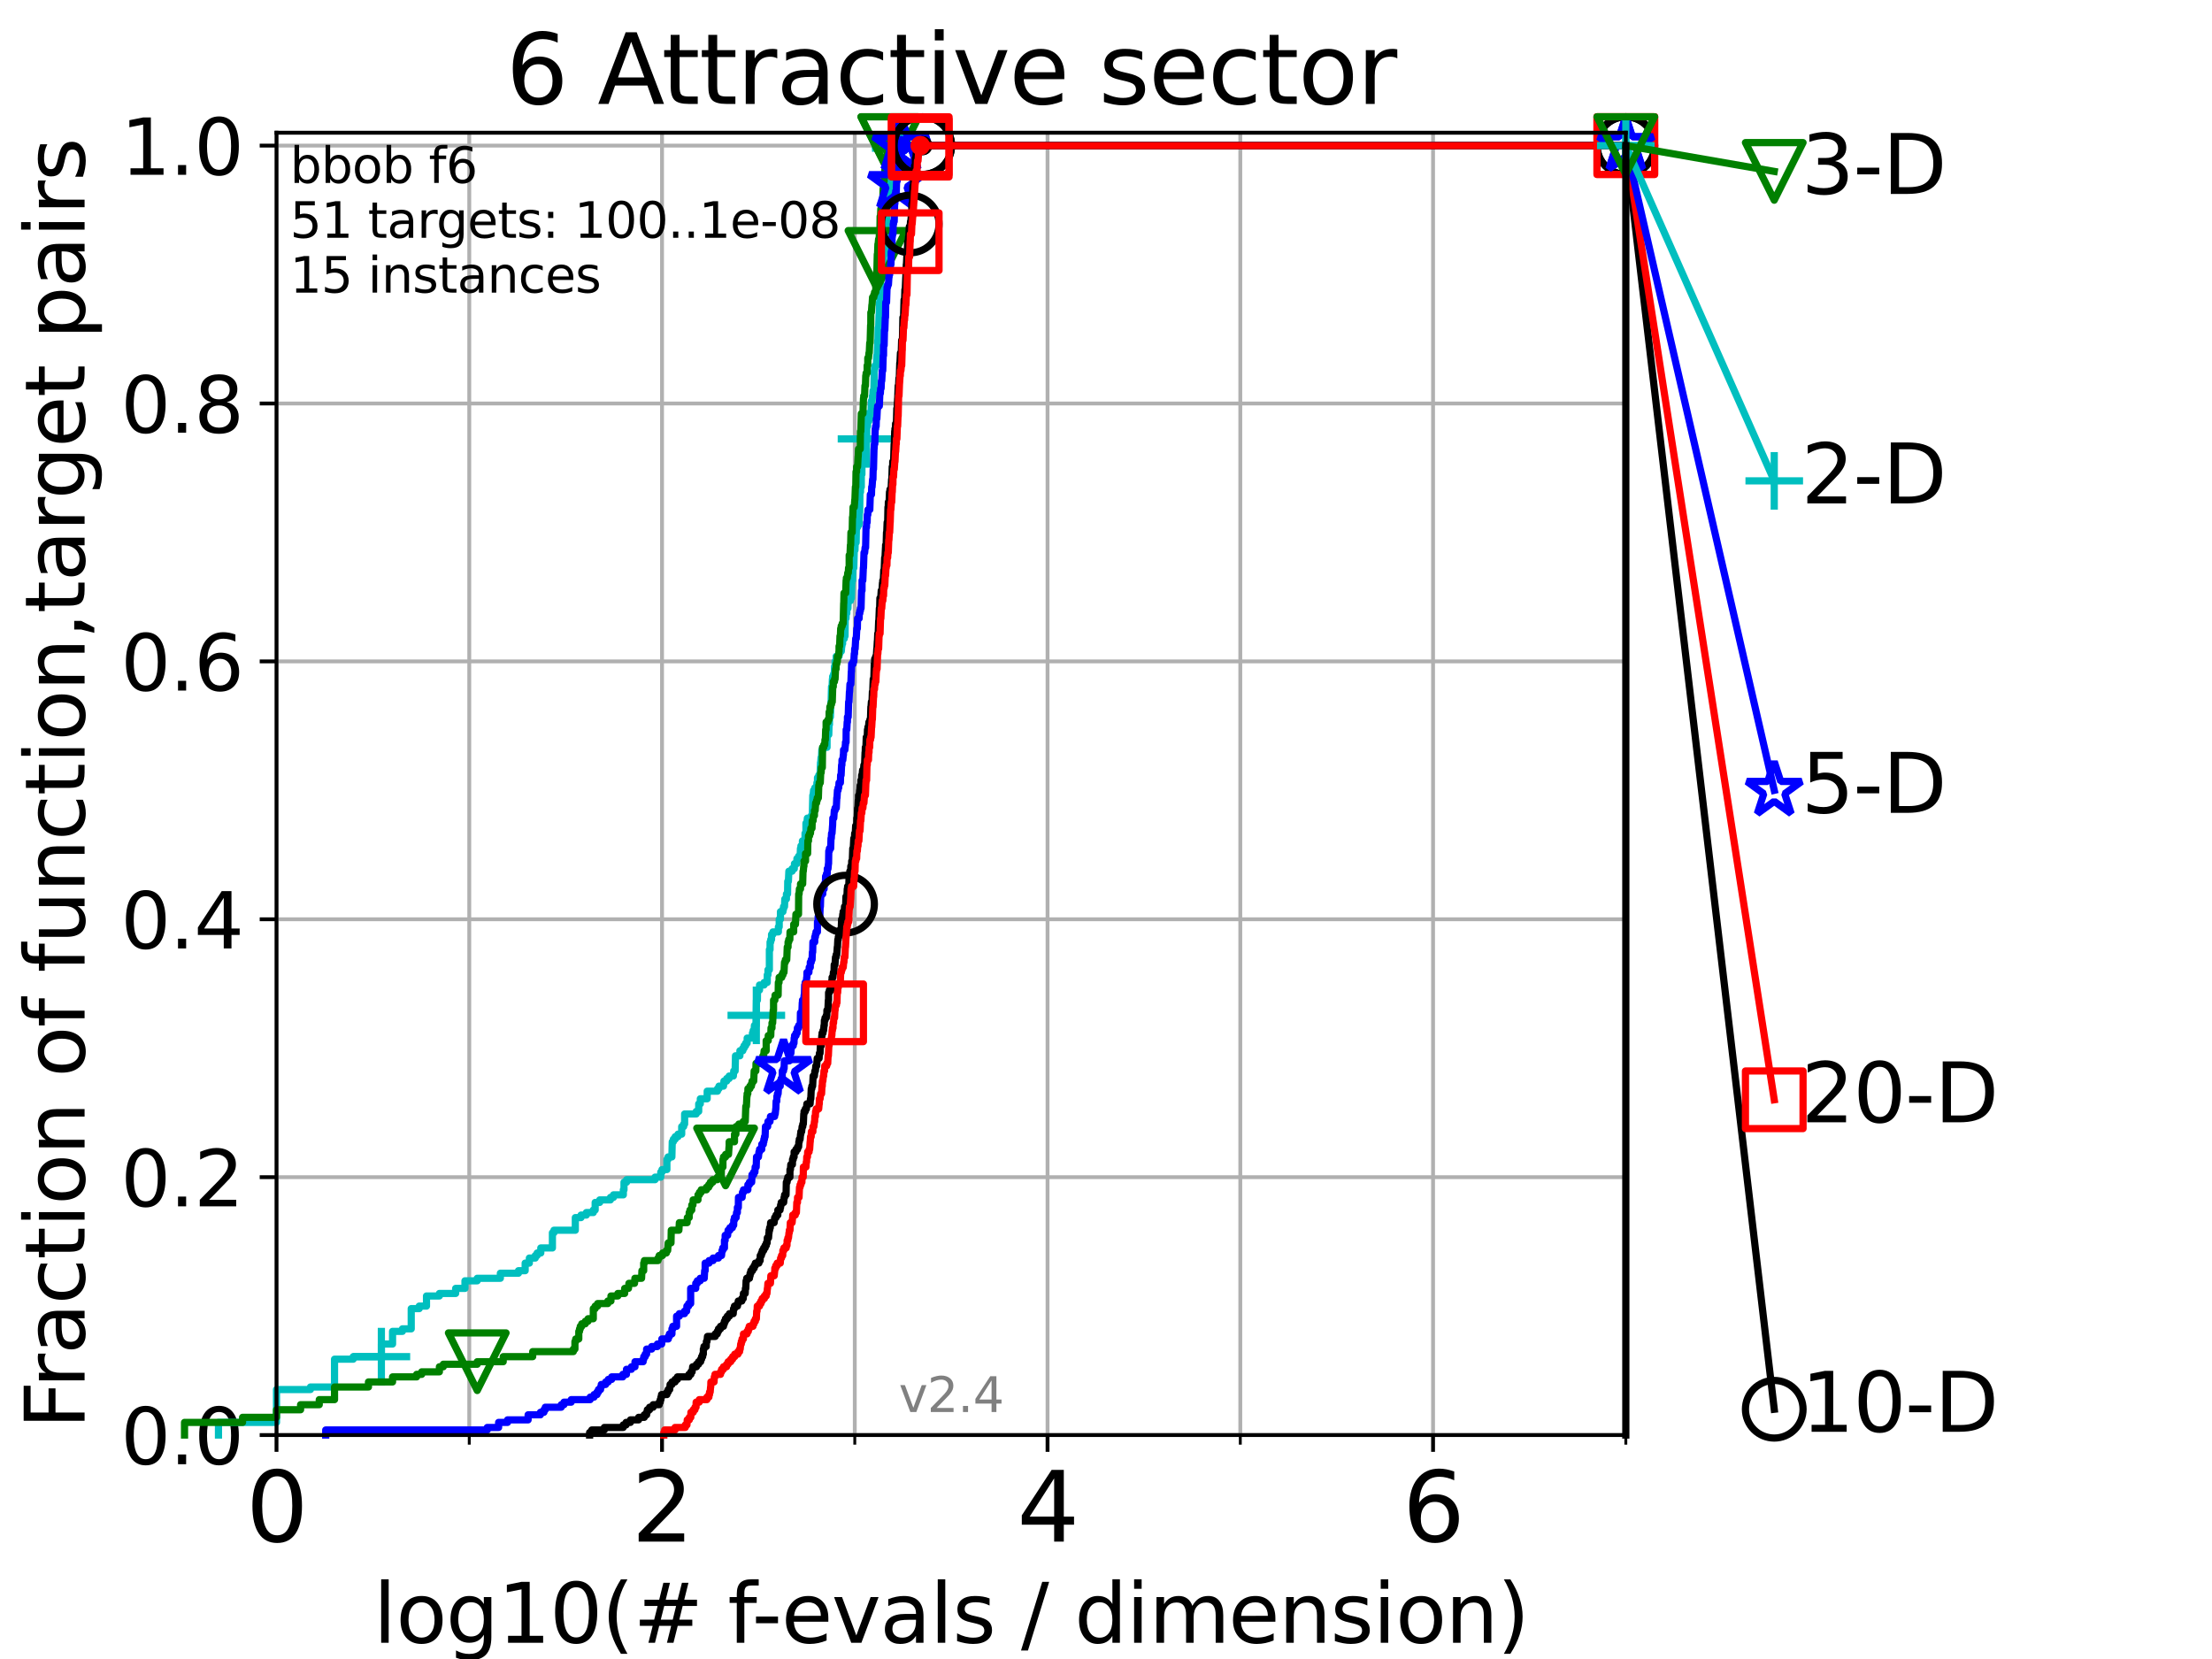 <?xml version="1.0" encoding="utf-8" standalone="no"?>
<!DOCTYPE svg PUBLIC "-//W3C//DTD SVG 1.1//EN"
  "http://www.w3.org/Graphics/SVG/1.1/DTD/svg11.dtd">
<svg height="345.6pt" version="1.1" viewBox="0 0 460.8 345.6" width="460.8pt" xmlns="http://www.w3.org/2000/svg" xmlns:xlink="http://www.w3.org/1999/xlink">
 <defs>
  <style type="text/css">*{stroke-linecap:butt;stroke-linejoin:round;}</style>
 </defs>
 <g id="figure_1">
  <g id="patch_1">
   <path d="M 0 345.6 
L 460.8 345.6 
L 460.8 0 
L 0 0 
z
" style="fill:#ffffff;"/>
  </g>
  <g id="axes_1">
   <g id="patch_2">
    <path d="M 57.6 298.944 
L 338.688 298.944 
L 338.688 27.648 
L 57.6 27.648 
z
" style="fill:#ffffff;"/>
   </g>
   <g id="matplotlib.axis_1">
    <g id="xtick_1">
     <g id="line2d_1">
      <path clip-path="url(#p6a278cb9d2)" d="M 57.6 298.944 
L 57.6 27.648 
" style="fill:none;stroke:#b0b0b0;stroke-linecap:square;stroke-width:0.8;"/>
     </g>
     <g id="line2d_2">
      <defs>
       <path d="M 0 0 
L 0 3.5 
" id="ma7ebbbccce" style="stroke:#000000;stroke-width:0.8;"/>
      </defs>
      <g>
       <use style="stroke:#000000;stroke-width:0.8;" x="57.6" xlink:href="#ma7ebbbccce" y="298.944"/>
      </g>
     </g>
     <g id="text_1">
      <!-- 0 -->
      <g transform="translate(51.237 321.141)scale(0.2 -0.2)">
       <defs>
        <path d="M 2034 4250 
Q 1547 4250 1301 3770 
Q 1056 3291 1056 2328 
Q 1056 1369 1301 889 
Q 1547 409 2034 409 
Q 2525 409 2770 889 
Q 3016 1369 3016 2328 
Q 3016 3291 2770 3770 
Q 2525 4250 2034 4250 
z
M 2034 4750 
Q 2819 4750 3233 4129 
Q 3647 3509 3647 2328 
Q 3647 1150 3233 529 
Q 2819 -91 2034 -91 
Q 1250 -91 836 529 
Q 422 1150 422 2328 
Q 422 3509 836 4129 
Q 1250 4750 2034 4750 
z
" id="DejaVuSans-30" transform="scale(0.016)"/>
       </defs>
       <use xlink:href="#DejaVuSans-30"/>
      </g>
     </g>
    </g>
    <g id="xtick_2">
     <g id="line2d_3">
      <path clip-path="url(#p6a278cb9d2)" d="M 137.911 298.944 
L 137.911 27.648 
" style="fill:none;stroke:#b0b0b0;stroke-linecap:square;stroke-width:0.8;"/>
     </g>
     <g id="line2d_4">
      <g>
       <use style="stroke:#000000;stroke-width:0.8;" x="137.911" xlink:href="#ma7ebbbccce" y="298.944"/>
      </g>
     </g>
     <g id="text_2">
      <!-- 2 -->
      <g transform="translate(131.548 321.141)scale(0.2 -0.2)">
       <defs>
        <path d="M 1228 531 
L 3431 531 
L 3431 0 
L 469 0 
L 469 531 
Q 828 903 1448 1529 
Q 2069 2156 2228 2338 
Q 2531 2678 2651 2914 
Q 2772 3150 2772 3378 
Q 2772 3750 2511 3984 
Q 2250 4219 1831 4219 
Q 1534 4219 1204 4116 
Q 875 4013 500 3803 
L 500 4441 
Q 881 4594 1212 4672 
Q 1544 4750 1819 4750 
Q 2544 4750 2975 4387 
Q 3406 4025 3406 3419 
Q 3406 3131 3298 2873 
Q 3191 2616 2906 2266 
Q 2828 2175 2409 1742 
Q 1991 1309 1228 531 
z
" id="DejaVuSans-32" transform="scale(0.016)"/>
       </defs>
       <use xlink:href="#DejaVuSans-32"/>
      </g>
     </g>
    </g>
    <g id="xtick_3">
     <g id="line2d_5">
      <path clip-path="url(#p6a278cb9d2)" d="M 218.222 298.944 
L 218.222 27.648 
" style="fill:none;stroke:#b0b0b0;stroke-linecap:square;stroke-width:0.8;"/>
     </g>
     <g id="line2d_6">
      <g>
       <use style="stroke:#000000;stroke-width:0.8;" x="218.222" xlink:href="#ma7ebbbccce" y="298.944"/>
      </g>
     </g>
     <g id="text_3">
      <!-- 4 -->
      <g transform="translate(211.859 321.141)scale(0.2 -0.2)">
       <defs>
        <path d="M 2419 4116 
L 825 1625 
L 2419 1625 
L 2419 4116 
z
M 2253 4666 
L 3047 4666 
L 3047 1625 
L 3713 1625 
L 3713 1100 
L 3047 1100 
L 3047 0 
L 2419 0 
L 2419 1100 
L 313 1100 
L 313 1709 
L 2253 4666 
z
" id="DejaVuSans-34" transform="scale(0.016)"/>
       </defs>
       <use xlink:href="#DejaVuSans-34"/>
      </g>
     </g>
    </g>
    <g id="xtick_4">
     <g id="line2d_7">
      <path clip-path="url(#p6a278cb9d2)" d="M 298.533 298.944 
L 298.533 27.648 
" style="fill:none;stroke:#b0b0b0;stroke-linecap:square;stroke-width:0.8;"/>
     </g>
     <g id="line2d_8">
      <g>
       <use style="stroke:#000000;stroke-width:0.8;" x="298.533" xlink:href="#ma7ebbbccce" y="298.944"/>
      </g>
     </g>
     <g id="text_4">
      <!-- 6 -->
      <g transform="translate(292.17 321.141)scale(0.2 -0.2)">
       <defs>
        <path d="M 2113 2584 
Q 1688 2584 1439 2293 
Q 1191 2003 1191 1497 
Q 1191 994 1439 701 
Q 1688 409 2113 409 
Q 2538 409 2786 701 
Q 3034 994 3034 1497 
Q 3034 2003 2786 2293 
Q 2538 2584 2113 2584 
z
M 3366 4563 
L 3366 3988 
Q 3128 4100 2886 4159 
Q 2644 4219 2406 4219 
Q 1781 4219 1451 3797 
Q 1122 3375 1075 2522 
Q 1259 2794 1537 2939 
Q 1816 3084 2150 3084 
Q 2853 3084 3261 2657 
Q 3669 2231 3669 1497 
Q 3669 778 3244 343 
Q 2819 -91 2113 -91 
Q 1303 -91 875 529 
Q 447 1150 447 2328 
Q 447 3434 972 4092 
Q 1497 4750 2381 4750 
Q 2619 4750 2861 4703 
Q 3103 4656 3366 4563 
z
" id="DejaVuSans-36" transform="scale(0.016)"/>
       </defs>
       <use xlink:href="#DejaVuSans-36"/>
      </g>
     </g>
    </g>
    <g id="xtick_5">
     <g id="line2d_9">
      <path clip-path="url(#p6a278cb9d2)" d="M 97.755 298.944 
L 97.755 27.648 
" style="fill:none;stroke:#b0b0b0;stroke-linecap:square;stroke-width:0.8;"/>
     </g>
     <g id="line2d_10">
      <defs>
       <path d="M 0 0 
L 0 2 
" id="m7b32078001" style="stroke:#000000;stroke-width:0.6;"/>
      </defs>
      <g>
       <use style="stroke:#000000;stroke-width:0.6;" x="97.755" xlink:href="#m7b32078001" y="298.944"/>
      </g>
     </g>
    </g>
    <g id="xtick_6">
     <g id="line2d_11">
      <path clip-path="url(#p6a278cb9d2)" d="M 178.066 298.944 
L 178.066 27.648 
" style="fill:none;stroke:#b0b0b0;stroke-linecap:square;stroke-width:0.8;"/>
     </g>
     <g id="line2d_12">
      <g>
       <use style="stroke:#000000;stroke-width:0.6;" x="178.066" xlink:href="#m7b32078001" y="298.944"/>
      </g>
     </g>
    </g>
    <g id="xtick_7">
     <g id="line2d_13">
      <path clip-path="url(#p6a278cb9d2)" d="M 258.377 298.944 
L 258.377 27.648 
" style="fill:none;stroke:#b0b0b0;stroke-linecap:square;stroke-width:0.8;"/>
     </g>
     <g id="line2d_14">
      <g>
       <use style="stroke:#000000;stroke-width:0.6;" x="258.377" xlink:href="#m7b32078001" y="298.944"/>
      </g>
     </g>
    </g>
    <g id="xtick_8">
     <g id="line2d_15">
      <path clip-path="url(#p6a278cb9d2)" d="M 338.688 298.944 
L 338.688 27.648 
" style="fill:none;stroke:#b0b0b0;stroke-linecap:square;stroke-width:0.8;"/>
     </g>
     <g id="line2d_16">
      <g>
       <use style="stroke:#000000;stroke-width:0.6;" x="338.688" xlink:href="#m7b32078001" y="298.944"/>
      </g>
     </g>
    </g>
    <g id="text_5">
     <!-- log10(# f-evals / dimension) -->
     <g transform="translate(77.764 342.218)scale(0.17 -0.17)">
      <defs>
       <path d="M 603 4863 
L 1178 4863 
L 1178 0 
L 603 0 
L 603 4863 
z
" id="DejaVuSans-6c" transform="scale(0.016)"/>
       <path d="M 1959 3097 
Q 1497 3097 1228 2736 
Q 959 2375 959 1747 
Q 959 1119 1226 758 
Q 1494 397 1959 397 
Q 2419 397 2687 759 
Q 2956 1122 2956 1747 
Q 2956 2369 2687 2733 
Q 2419 3097 1959 3097 
z
M 1959 3584 
Q 2709 3584 3137 3096 
Q 3566 2609 3566 1747 
Q 3566 888 3137 398 
Q 2709 -91 1959 -91 
Q 1206 -91 779 398 
Q 353 888 353 1747 
Q 353 2609 779 3096 
Q 1206 3584 1959 3584 
z
" id="DejaVuSans-6f" transform="scale(0.016)"/>
       <path d="M 2906 1791 
Q 2906 2416 2648 2759 
Q 2391 3103 1925 3103 
Q 1463 3103 1205 2759 
Q 947 2416 947 1791 
Q 947 1169 1205 825 
Q 1463 481 1925 481 
Q 2391 481 2648 825 
Q 2906 1169 2906 1791 
z
M 3481 434 
Q 3481 -459 3084 -895 
Q 2688 -1331 1869 -1331 
Q 1566 -1331 1297 -1286 
Q 1028 -1241 775 -1147 
L 775 -588 
Q 1028 -725 1275 -790 
Q 1522 -856 1778 -856 
Q 2344 -856 2625 -561 
Q 2906 -266 2906 331 
L 2906 616 
Q 2728 306 2450 153 
Q 2172 0 1784 0 
Q 1141 0 747 490 
Q 353 981 353 1791 
Q 353 2603 747 3093 
Q 1141 3584 1784 3584 
Q 2172 3584 2450 3431 
Q 2728 3278 2906 2969 
L 2906 3500 
L 3481 3500 
L 3481 434 
z
" id="DejaVuSans-67" transform="scale(0.016)"/>
       <path d="M 794 531 
L 1825 531 
L 1825 4091 
L 703 3866 
L 703 4441 
L 1819 4666 
L 2450 4666 
L 2450 531 
L 3481 531 
L 3481 0 
L 794 0 
L 794 531 
z
" id="DejaVuSans-31" transform="scale(0.016)"/>
       <path d="M 1984 4856 
Q 1566 4138 1362 3434 
Q 1159 2731 1159 2009 
Q 1159 1288 1364 580 
Q 1569 -128 1984 -844 
L 1484 -844 
Q 1016 -109 783 600 
Q 550 1309 550 2009 
Q 550 2706 781 3412 
Q 1013 4119 1484 4856 
L 1984 4856 
z
" id="DejaVuSans-28" transform="scale(0.016)"/>
       <path d="M 3272 2816 
L 2363 2816 
L 2100 1772 
L 3016 1772 
L 3272 2816 
z
M 2803 4594 
L 2478 3297 
L 3391 3297 
L 3719 4594 
L 4219 4594 
L 3897 3297 
L 4872 3297 
L 4872 2816 
L 3775 2816 
L 3519 1772 
L 4513 1772 
L 4513 1294 
L 3397 1294 
L 3072 0 
L 2572 0 
L 2894 1294 
L 1978 1294 
L 1656 0 
L 1153 0 
L 1478 1294 
L 494 1294 
L 494 1772 
L 1594 1772 
L 1856 2816 
L 850 2816 
L 850 3297 
L 1978 3297 
L 2297 4594 
L 2803 4594 
z
" id="DejaVuSans-23" transform="scale(0.016)"/>
       <path id="DejaVuSans-20" transform="scale(0.016)"/>
       <path d="M 2375 4863 
L 2375 4384 
L 1825 4384 
Q 1516 4384 1395 4259 
Q 1275 4134 1275 3809 
L 1275 3500 
L 2222 3500 
L 2222 3053 
L 1275 3053 
L 1275 0 
L 697 0 
L 697 3053 
L 147 3053 
L 147 3500 
L 697 3500 
L 697 3744 
Q 697 4328 969 4595 
Q 1241 4863 1831 4863 
L 2375 4863 
z
" id="DejaVuSans-66" transform="scale(0.016)"/>
       <path d="M 313 2009 
L 1997 2009 
L 1997 1497 
L 313 1497 
L 313 2009 
z
" id="DejaVuSans-2d" transform="scale(0.016)"/>
       <path d="M 3597 1894 
L 3597 1613 
L 953 1613 
Q 991 1019 1311 708 
Q 1631 397 2203 397 
Q 2534 397 2845 478 
Q 3156 559 3463 722 
L 3463 178 
Q 3153 47 2828 -22 
Q 2503 -91 2169 -91 
Q 1331 -91 842 396 
Q 353 884 353 1716 
Q 353 2575 817 3079 
Q 1281 3584 2069 3584 
Q 2775 3584 3186 3129 
Q 3597 2675 3597 1894 
z
M 3022 2063 
Q 3016 2534 2758 2815 
Q 2500 3097 2075 3097 
Q 1594 3097 1305 2825 
Q 1016 2553 972 2059 
L 3022 2063 
z
" id="DejaVuSans-65" transform="scale(0.016)"/>
       <path d="M 191 3500 
L 800 3500 
L 1894 563 
L 2988 3500 
L 3597 3500 
L 2284 0 
L 1503 0 
L 191 3500 
z
" id="DejaVuSans-76" transform="scale(0.016)"/>
       <path d="M 2194 1759 
Q 1497 1759 1228 1600 
Q 959 1441 959 1056 
Q 959 750 1161 570 
Q 1363 391 1709 391 
Q 2188 391 2477 730 
Q 2766 1069 2766 1631 
L 2766 1759 
L 2194 1759 
z
M 3341 1997 
L 3341 0 
L 2766 0 
L 2766 531 
Q 2569 213 2275 61 
Q 1981 -91 1556 -91 
Q 1019 -91 701 211 
Q 384 513 384 1019 
Q 384 1609 779 1909 
Q 1175 2209 1959 2209 
L 2766 2209 
L 2766 2266 
Q 2766 2663 2505 2880 
Q 2244 3097 1772 3097 
Q 1472 3097 1187 3025 
Q 903 2953 641 2809 
L 641 3341 
Q 956 3463 1253 3523 
Q 1550 3584 1831 3584 
Q 2591 3584 2966 3190 
Q 3341 2797 3341 1997 
z
" id="DejaVuSans-61" transform="scale(0.016)"/>
       <path d="M 2834 3397 
L 2834 2853 
Q 2591 2978 2328 3040 
Q 2066 3103 1784 3103 
Q 1356 3103 1142 2972 
Q 928 2841 928 2578 
Q 928 2378 1081 2264 
Q 1234 2150 1697 2047 
L 1894 2003 
Q 2506 1872 2764 1633 
Q 3022 1394 3022 966 
Q 3022 478 2636 193 
Q 2250 -91 1575 -91 
Q 1294 -91 989 -36 
Q 684 19 347 128 
L 347 722 
Q 666 556 975 473 
Q 1284 391 1588 391 
Q 1994 391 2212 530 
Q 2431 669 2431 922 
Q 2431 1156 2273 1281 
Q 2116 1406 1581 1522 
L 1381 1569 
Q 847 1681 609 1914 
Q 372 2147 372 2553 
Q 372 3047 722 3315 
Q 1072 3584 1716 3584 
Q 2034 3584 2315 3537 
Q 2597 3491 2834 3397 
z
" id="DejaVuSans-73" transform="scale(0.016)"/>
       <path d="M 1625 4666 
L 2156 4666 
L 531 -594 
L 0 -594 
L 1625 4666 
z
" id="DejaVuSans-2f" transform="scale(0.016)"/>
       <path d="M 2906 2969 
L 2906 4863 
L 3481 4863 
L 3481 0 
L 2906 0 
L 2906 525 
Q 2725 213 2448 61 
Q 2172 -91 1784 -91 
Q 1150 -91 751 415 
Q 353 922 353 1747 
Q 353 2572 751 3078 
Q 1150 3584 1784 3584 
Q 2172 3584 2448 3432 
Q 2725 3281 2906 2969 
z
M 947 1747 
Q 947 1113 1208 752 
Q 1469 391 1925 391 
Q 2381 391 2643 752 
Q 2906 1113 2906 1747 
Q 2906 2381 2643 2742 
Q 2381 3103 1925 3103 
Q 1469 3103 1208 2742 
Q 947 2381 947 1747 
z
" id="DejaVuSans-64" transform="scale(0.016)"/>
       <path d="M 603 3500 
L 1178 3500 
L 1178 0 
L 603 0 
L 603 3500 
z
M 603 4863 
L 1178 4863 
L 1178 4134 
L 603 4134 
L 603 4863 
z
" id="DejaVuSans-69" transform="scale(0.016)"/>
       <path d="M 3328 2828 
Q 3544 3216 3844 3400 
Q 4144 3584 4550 3584 
Q 5097 3584 5394 3201 
Q 5691 2819 5691 2113 
L 5691 0 
L 5113 0 
L 5113 2094 
Q 5113 2597 4934 2840 
Q 4756 3084 4391 3084 
Q 3944 3084 3684 2787 
Q 3425 2491 3425 1978 
L 3425 0 
L 2847 0 
L 2847 2094 
Q 2847 2600 2669 2842 
Q 2491 3084 2119 3084 
Q 1678 3084 1418 2786 
Q 1159 2488 1159 1978 
L 1159 0 
L 581 0 
L 581 3500 
L 1159 3500 
L 1159 2956 
Q 1356 3278 1631 3431 
Q 1906 3584 2284 3584 
Q 2666 3584 2933 3390 
Q 3200 3197 3328 2828 
z
" id="DejaVuSans-6d" transform="scale(0.016)"/>
       <path d="M 3513 2113 
L 3513 0 
L 2938 0 
L 2938 2094 
Q 2938 2591 2744 2837 
Q 2550 3084 2163 3084 
Q 1697 3084 1428 2787 
Q 1159 2491 1159 1978 
L 1159 0 
L 581 0 
L 581 3500 
L 1159 3500 
L 1159 2956 
Q 1366 3272 1645 3428 
Q 1925 3584 2291 3584 
Q 2894 3584 3203 3211 
Q 3513 2838 3513 2113 
z
" id="DejaVuSans-6e" transform="scale(0.016)"/>
       <path d="M 513 4856 
L 1013 4856 
Q 1481 4119 1714 3412 
Q 1947 2706 1947 2009 
Q 1947 1309 1714 600 
Q 1481 -109 1013 -844 
L 513 -844 
Q 928 -128 1133 580 
Q 1338 1288 1338 2009 
Q 1338 2731 1133 3434 
Q 928 4138 513 4856 
z
" id="DejaVuSans-29" transform="scale(0.016)"/>
      </defs>
      <use xlink:href="#DejaVuSans-6c"/>
      <use x="27.783" xlink:href="#DejaVuSans-6f"/>
      <use x="88.965" xlink:href="#DejaVuSans-67"/>
      <use x="152.441" xlink:href="#DejaVuSans-31"/>
      <use x="216.064" xlink:href="#DejaVuSans-30"/>
      <use x="279.688" xlink:href="#DejaVuSans-28"/>
      <use x="318.701" xlink:href="#DejaVuSans-23"/>
      <use x="402.49" xlink:href="#DejaVuSans-20"/>
      <use x="434.277" xlink:href="#DejaVuSans-66"/>
      <use x="463.982" xlink:href="#DejaVuSans-2d"/>
      <use x="500.066" xlink:href="#DejaVuSans-65"/>
      <use x="561.59" xlink:href="#DejaVuSans-76"/>
      <use x="620.77" xlink:href="#DejaVuSans-61"/>
      <use x="682.049" xlink:href="#DejaVuSans-6c"/>
      <use x="709.832" xlink:href="#DejaVuSans-73"/>
      <use x="761.932" xlink:href="#DejaVuSans-20"/>
      <use x="793.719" xlink:href="#DejaVuSans-2f"/>
      <use x="827.41" xlink:href="#DejaVuSans-20"/>
      <use x="859.197" xlink:href="#DejaVuSans-64"/>
      <use x="922.674" xlink:href="#DejaVuSans-69"/>
      <use x="950.457" xlink:href="#DejaVuSans-6d"/>
      <use x="1047.869" xlink:href="#DejaVuSans-65"/>
      <use x="1109.393" xlink:href="#DejaVuSans-6e"/>
      <use x="1172.771" xlink:href="#DejaVuSans-73"/>
      <use x="1224.871" xlink:href="#DejaVuSans-69"/>
      <use x="1252.654" xlink:href="#DejaVuSans-6f"/>
      <use x="1313.836" xlink:href="#DejaVuSans-6e"/>
      <use x="1377.215" xlink:href="#DejaVuSans-29"/>
     </g>
    </g>
   </g>
   <g id="matplotlib.axis_2">
    <g id="ytick_1">
     <g id="line2d_17">
      <path clip-path="url(#p6a278cb9d2)" d="M 57.6 298.944 
L 338.688 298.944 
" style="fill:none;stroke:#b0b0b0;stroke-linecap:square;stroke-width:0.8;"/>
     </g>
     <g id="line2d_18">
      <defs>
       <path d="M 0 0 
L -3.5 0 
" id="m9a17cbb3d0" style="stroke:#000000;stroke-width:0.8;"/>
      </defs>
      <g>
       <use style="stroke:#000000;stroke-width:0.8;" x="57.6" xlink:href="#m9a17cbb3d0" y="298.944"/>
      </g>
     </g>
     <g id="text_6">
      <!-- 0.0 -->
      <g transform="translate(25.155 305.023)scale(0.16 -0.16)">
       <defs>
        <path d="M 684 794 
L 1344 794 
L 1344 0 
L 684 0 
L 684 794 
z
" id="DejaVuSans-2e" transform="scale(0.016)"/>
       </defs>
       <use xlink:href="#DejaVuSans-30"/>
       <use x="63.623" xlink:href="#DejaVuSans-2e"/>
       <use x="95.41" xlink:href="#DejaVuSans-30"/>
      </g>
     </g>
    </g>
    <g id="ytick_2">
     <g id="line2d_19">
      <path clip-path="url(#p6a278cb9d2)" d="M 57.6 245.222 
L 338.688 245.222 
" style="fill:none;stroke:#b0b0b0;stroke-linecap:square;stroke-width:0.8;"/>
     </g>
     <g id="line2d_20">
      <g>
       <use style="stroke:#000000;stroke-width:0.8;" x="57.6" xlink:href="#m9a17cbb3d0" y="245.222"/>
      </g>
     </g>
     <g id="text_7">
      <!-- 0.2 -->
      <g transform="translate(25.155 251.301)scale(0.16 -0.16)">
       <use xlink:href="#DejaVuSans-30"/>
       <use x="63.623" xlink:href="#DejaVuSans-2e"/>
       <use x="95.41" xlink:href="#DejaVuSans-32"/>
      </g>
     </g>
    </g>
    <g id="ytick_3">
     <g id="line2d_21">
      <path clip-path="url(#p6a278cb9d2)" d="M 57.6 191.5 
L 338.688 191.5 
" style="fill:none;stroke:#b0b0b0;stroke-linecap:square;stroke-width:0.8;"/>
     </g>
     <g id="line2d_22">
      <g>
       <use style="stroke:#000000;stroke-width:0.8;" x="57.6" xlink:href="#m9a17cbb3d0" y="191.5"/>
      </g>
     </g>
     <g id="text_8">
      <!-- 0.4 -->
      <g transform="translate(25.155 197.579)scale(0.16 -0.16)">
       <use xlink:href="#DejaVuSans-30"/>
       <use x="63.623" xlink:href="#DejaVuSans-2e"/>
       <use x="95.41" xlink:href="#DejaVuSans-34"/>
      </g>
     </g>
    </g>
    <g id="ytick_4">
     <g id="line2d_23">
      <path clip-path="url(#p6a278cb9d2)" d="M 57.6 137.778 
L 338.688 137.778 
" style="fill:none;stroke:#b0b0b0;stroke-linecap:square;stroke-width:0.8;"/>
     </g>
     <g id="line2d_24">
      <g>
       <use style="stroke:#000000;stroke-width:0.8;" x="57.6" xlink:href="#m9a17cbb3d0" y="137.778"/>
      </g>
     </g>
     <g id="text_9">
      <!-- 0.6 -->
      <g transform="translate(25.155 143.857)scale(0.16 -0.16)">
       <use xlink:href="#DejaVuSans-30"/>
       <use x="63.623" xlink:href="#DejaVuSans-2e"/>
       <use x="95.41" xlink:href="#DejaVuSans-36"/>
      </g>
     </g>
    </g>
    <g id="ytick_5">
     <g id="line2d_25">
      <path clip-path="url(#p6a278cb9d2)" d="M 57.6 84.056 
L 338.688 84.056 
" style="fill:none;stroke:#b0b0b0;stroke-linecap:square;stroke-width:0.8;"/>
     </g>
     <g id="line2d_26">
      <g>
       <use style="stroke:#000000;stroke-width:0.8;" x="57.6" xlink:href="#m9a17cbb3d0" y="84.056"/>
      </g>
     </g>
     <g id="text_10">
      <!-- 0.8 -->
      <g transform="translate(25.155 90.135)scale(0.16 -0.16)">
       <defs>
        <path d="M 2034 2216 
Q 1584 2216 1326 1975 
Q 1069 1734 1069 1313 
Q 1069 891 1326 650 
Q 1584 409 2034 409 
Q 2484 409 2743 651 
Q 3003 894 3003 1313 
Q 3003 1734 2745 1975 
Q 2488 2216 2034 2216 
z
M 1403 2484 
Q 997 2584 770 2862 
Q 544 3141 544 3541 
Q 544 4100 942 4425 
Q 1341 4750 2034 4750 
Q 2731 4750 3128 4425 
Q 3525 4100 3525 3541 
Q 3525 3141 3298 2862 
Q 3072 2584 2669 2484 
Q 3125 2378 3379 2068 
Q 3634 1759 3634 1313 
Q 3634 634 3220 271 
Q 2806 -91 2034 -91 
Q 1263 -91 848 271 
Q 434 634 434 1313 
Q 434 1759 690 2068 
Q 947 2378 1403 2484 
z
M 1172 3481 
Q 1172 3119 1398 2916 
Q 1625 2713 2034 2713 
Q 2441 2713 2670 2916 
Q 2900 3119 2900 3481 
Q 2900 3844 2670 4047 
Q 2441 4250 2034 4250 
Q 1625 4250 1398 4047 
Q 1172 3844 1172 3481 
z
" id="DejaVuSans-38" transform="scale(0.016)"/>
       </defs>
       <use xlink:href="#DejaVuSans-30"/>
       <use x="63.623" xlink:href="#DejaVuSans-2e"/>
       <use x="95.41" xlink:href="#DejaVuSans-38"/>
      </g>
     </g>
    </g>
    <g id="ytick_6">
     <g id="line2d_27">
      <path clip-path="url(#p6a278cb9d2)" d="M 57.6 30.334 
L 338.688 30.334 
" style="fill:none;stroke:#b0b0b0;stroke-linecap:square;stroke-width:0.8;"/>
     </g>
     <g id="line2d_28">
      <g>
       <use style="stroke:#000000;stroke-width:0.8;" x="57.6" xlink:href="#m9a17cbb3d0" y="30.334"/>
      </g>
     </g>
     <g id="text_11">
      <!-- 1.0 -->
      <g transform="translate(25.155 36.413)scale(0.16 -0.16)">
       <use xlink:href="#DejaVuSans-31"/>
       <use x="63.623" xlink:href="#DejaVuSans-2e"/>
       <use x="95.41" xlink:href="#DejaVuSans-30"/>
      </g>
     </g>
    </g>
    <g id="text_12">
     <!-- Fraction of function,target pairs -->
     <g transform="translate(17.62 297.681)rotate(-90)scale(0.17 -0.17)">
      <defs>
       <path d="M 628 4666 
L 3309 4666 
L 3309 4134 
L 1259 4134 
L 1259 2759 
L 3109 2759 
L 3109 2228 
L 1259 2228 
L 1259 0 
L 628 0 
L 628 4666 
z
" id="DejaVuSans-46" transform="scale(0.016)"/>
       <path d="M 2631 2963 
Q 2534 3019 2420 3045 
Q 2306 3072 2169 3072 
Q 1681 3072 1420 2755 
Q 1159 2438 1159 1844 
L 1159 0 
L 581 0 
L 581 3500 
L 1159 3500 
L 1159 2956 
Q 1341 3275 1631 3429 
Q 1922 3584 2338 3584 
Q 2397 3584 2469 3576 
Q 2541 3569 2628 3553 
L 2631 2963 
z
" id="DejaVuSans-72" transform="scale(0.016)"/>
       <path d="M 3122 3366 
L 3122 2828 
Q 2878 2963 2633 3030 
Q 2388 3097 2138 3097 
Q 1578 3097 1268 2742 
Q 959 2388 959 1747 
Q 959 1106 1268 751 
Q 1578 397 2138 397 
Q 2388 397 2633 464 
Q 2878 531 3122 666 
L 3122 134 
Q 2881 22 2623 -34 
Q 2366 -91 2075 -91 
Q 1284 -91 818 406 
Q 353 903 353 1747 
Q 353 2603 823 3093 
Q 1294 3584 2113 3584 
Q 2378 3584 2631 3529 
Q 2884 3475 3122 3366 
z
" id="DejaVuSans-63" transform="scale(0.016)"/>
       <path d="M 1172 4494 
L 1172 3500 
L 2356 3500 
L 2356 3053 
L 1172 3053 
L 1172 1153 
Q 1172 725 1289 603 
Q 1406 481 1766 481 
L 2356 481 
L 2356 0 
L 1766 0 
Q 1100 0 847 248 
Q 594 497 594 1153 
L 594 3053 
L 172 3053 
L 172 3500 
L 594 3500 
L 594 4494 
L 1172 4494 
z
" id="DejaVuSans-74" transform="scale(0.016)"/>
       <path d="M 544 1381 
L 544 3500 
L 1119 3500 
L 1119 1403 
Q 1119 906 1312 657 
Q 1506 409 1894 409 
Q 2359 409 2629 706 
Q 2900 1003 2900 1516 
L 2900 3500 
L 3475 3500 
L 3475 0 
L 2900 0 
L 2900 538 
Q 2691 219 2414 64 
Q 2138 -91 1772 -91 
Q 1169 -91 856 284 
Q 544 659 544 1381 
z
M 1991 3584 
L 1991 3584 
z
" id="DejaVuSans-75" transform="scale(0.016)"/>
       <path d="M 750 794 
L 1409 794 
L 1409 256 
L 897 -744 
L 494 -744 
L 750 256 
L 750 794 
z
" id="DejaVuSans-2c" transform="scale(0.016)"/>
       <path d="M 1159 525 
L 1159 -1331 
L 581 -1331 
L 581 3500 
L 1159 3500 
L 1159 2969 
Q 1341 3281 1617 3432 
Q 1894 3584 2278 3584 
Q 2916 3584 3314 3078 
Q 3713 2572 3713 1747 
Q 3713 922 3314 415 
Q 2916 -91 2278 -91 
Q 1894 -91 1617 61 
Q 1341 213 1159 525 
z
M 3116 1747 
Q 3116 2381 2855 2742 
Q 2594 3103 2138 3103 
Q 1681 3103 1420 2742 
Q 1159 2381 1159 1747 
Q 1159 1113 1420 752 
Q 1681 391 2138 391 
Q 2594 391 2855 752 
Q 3116 1113 3116 1747 
z
" id="DejaVuSans-70" transform="scale(0.016)"/>
      </defs>
      <use xlink:href="#DejaVuSans-46"/>
      <use x="50.27" xlink:href="#DejaVuSans-72"/>
      <use x="91.383" xlink:href="#DejaVuSans-61"/>
      <use x="152.662" xlink:href="#DejaVuSans-63"/>
      <use x="207.643" xlink:href="#DejaVuSans-74"/>
      <use x="246.852" xlink:href="#DejaVuSans-69"/>
      <use x="274.635" xlink:href="#DejaVuSans-6f"/>
      <use x="335.816" xlink:href="#DejaVuSans-6e"/>
      <use x="399.195" xlink:href="#DejaVuSans-20"/>
      <use x="430.982" xlink:href="#DejaVuSans-6f"/>
      <use x="492.164" xlink:href="#DejaVuSans-66"/>
      <use x="527.369" xlink:href="#DejaVuSans-20"/>
      <use x="559.156" xlink:href="#DejaVuSans-66"/>
      <use x="594.361" xlink:href="#DejaVuSans-75"/>
      <use x="657.74" xlink:href="#DejaVuSans-6e"/>
      <use x="721.119" xlink:href="#DejaVuSans-63"/>
      <use x="776.1" xlink:href="#DejaVuSans-74"/>
      <use x="815.309" xlink:href="#DejaVuSans-69"/>
      <use x="843.092" xlink:href="#DejaVuSans-6f"/>
      <use x="904.273" xlink:href="#DejaVuSans-6e"/>
      <use x="967.652" xlink:href="#DejaVuSans-2c"/>
      <use x="999.439" xlink:href="#DejaVuSans-74"/>
      <use x="1038.648" xlink:href="#DejaVuSans-61"/>
      <use x="1099.928" xlink:href="#DejaVuSans-72"/>
      <use x="1139.291" xlink:href="#DejaVuSans-67"/>
      <use x="1202.768" xlink:href="#DejaVuSans-65"/>
      <use x="1264.291" xlink:href="#DejaVuSans-74"/>
      <use x="1303.5" xlink:href="#DejaVuSans-20"/>
      <use x="1335.287" xlink:href="#DejaVuSans-70"/>
      <use x="1398.764" xlink:href="#DejaVuSans-61"/>
      <use x="1460.043" xlink:href="#DejaVuSans-69"/>
      <use x="1487.826" xlink:href="#DejaVuSans-72"/>
      <use x="1528.939" xlink:href="#DejaVuSans-73"/>
     </g>
    </g>
   </g>
   <g id="line2d_29">
    <defs>
     <path d="M 0 1.5 
C 0.398 1.5 0.779 1.342 1.061 1.061 
C 1.342 0.779 1.5 0.398 1.5 0 
C 1.5 -0.398 1.342 -0.779 1.061 -1.061 
C 0.779 -1.342 0.398 -1.5 0 -1.5 
C -0.398 -1.5 -0.779 -1.342 -1.061 -1.061 
C -1.342 -0.779 -1.5 -0.398 -1.5 0 
C -1.5 0.398 -1.342 0.779 -1.061 1.061 
C -0.779 1.342 -0.398 1.5 0 1.5 
z
" id="m94001b8eb7" style="stroke:#00bfbf;"/>
    </defs>
    <g>
     <use style="fill:#00bfbf;stroke:#00bfbf;" x="187.65" xlink:href="#m94001b8eb7" y="30.334"/>
     <use style="fill:#00bfbf;stroke:#00bfbf;" x="187.65" xlink:href="#m94001b8eb7" y="30.334"/>
    </g>
   </g>
   <g id="line2d_30">
    <path d="M 45.512 298.944 
L 45.512 296.311 
L 57.6 296.311 
L 57.6 289.464 
L 64.671 289.464 
L 64.671 288.937 
L 69.688 288.937 
L 69.688 283.143 
L 73.579 283.143 
L 73.579 282.617 
L 79.447 282.617 
L 79.447 279.983 
L 81.776 279.983 
L 81.776 277.35 
L 83.83 277.35 
L 83.83 276.823 
L 85.667 276.823 
L 85.667 272.61 
L 87.33 272.61 
L 87.33 272.083 
L 88.847 272.083 
L 88.847 269.976 
L 91.535 269.976 
L 91.535 269.45 
L 94.921 269.45 
L 94.921 268.396 
L 96.861 268.396 
L 96.861 266.816 
L 99.418 266.816 
L 99.418 266.289 
L 104.235 266.289 
L 104.235 265.236 
L 108.006 265.236 
L 108.006 264.709 
L 109.402 264.709 
L 109.402 263.129 
L 110.274 263.129 
L 110.274 262.076 
L 111.506 262.076 
L 111.506 261.549 
L 111.897 261.549 
L 111.897 261.023 
L 112.656 261.023 
L 112.656 259.969 
L 115.077 259.969 
L 115.077 256.809 
L 115.397 256.809 
L 115.397 256.282 
L 119.85 256.282 
L 119.85 253.649 
L 121.037 253.649 
L 121.037 253.122 
L 122.148 253.122 
L 122.148 252.596 
L 123.594 252.596 
L 123.594 252.069 
L 123.985 252.069 
L 123.985 250.489 
L 124.928 250.489 
L 124.928 249.962 
L 127.165 249.962 
L 127.165 249.436 
L 127.799 249.436 
L 127.799 248.909 
L 129.853 248.909 
L 129.853 247.855 
L 129.991 247.855 
L 129.991 246.275 
L 130.532 246.275 
L 130.532 245.749 
L 136.457 245.749 
L 136.457 245.222 
L 137.647 245.222 
L 137.647 244.169 
L 137.911 244.169 
L 137.911 243.642 
L 138.927 243.642 
L 138.927 241.535 
L 139.172 241.535 
L 139.172 241.009 
L 139.965 241.009 
L 140.042 237.848 
L 140.272 237.848 
L 140.272 237.322 
L 140.649 237.322 
L 140.649 236.795 
L 141.235 236.795 
L 141.235 236.268 
L 142.01 236.268 
L 142.01 234.688 
L 142.419 234.688 
L 142.419 234.162 
L 142.62 234.162 
L 142.62 232.055 
L 145.04 232.055 
L 145.04 231.528 
L 145.554 231.528 
L 145.554 229.948 
L 145.888 229.948 
L 145.888 228.895 
L 147.318 228.895 
L 147.318 227.315 
L 149.468 227.315 
L 149.468 226.788 
L 149.779 226.788 
L 149.779 226.261 
L 150.725 226.261 
L 150.808 225.208 
L 151.381 225.208 
L 151.381 224.681 
L 151.897 224.681 
L 151.897 224.155 
L 152.774 224.155 
L 152.848 223.101 
L 153.142 223.101 
L 153.215 219.941 
L 154.133 219.941 
L 154.133 218.888 
L 154.741 218.888 
L 154.741 218.361 
L 155.005 218.361 
L 155.005 217.834 
L 155.329 217.834 
L 155.329 217.308 
L 155.647 217.308 
L 155.647 216.254 
L 156.747 216.254 
L 156.747 215.201 
L 156.895 215.201 
L 156.895 214.674 
L 157.099 214.674 
L 157.157 213.621 
L 157.5 213.621 
L 157.585 208.354 
L 157.782 208.354 
L 157.81 206.247 
L 158.223 206.247 
L 158.223 205.194 
L 159.176 205.194 
L 159.176 204.667 
L 159.833 204.667 
L 159.833 203.087 
L 159.981 203.087 
L 159.981 202.034 
L 160.274 202.034 
L 160.274 197.82 
L 160.418 197.82 
L 160.418 196.24 
L 160.561 196.24 
L 160.561 195.714 
L 160.727 195.714 
L 160.727 194.66 
L 161.008 194.66 
L 161.008 194.133 
L 162.152 194.133 
L 162.152 193.08 
L 162.325 193.08 
L 162.325 191.5 
L 162.581 191.5 
L 162.581 189.92 
L 163.103 189.92 
L 163.103 189.393 
L 163.226 189.393 
L 163.226 188.867 
L 163.429 188.867 
L 163.489 187.287 
L 163.828 187.287 
L 163.828 186.233 
L 164.063 186.233 
L 164.102 183.6 
L 164.238 183.6 
L 164.334 181.493 
L 165.01 181.493 
L 165.01 180.966 
L 165.465 180.966 
L 165.501 179.913 
L 165.996 179.913 
L 166.013 178.86 
L 166.375 178.86 
L 166.375 178.333 
L 166.679 178.333 
L 166.746 176.753 
L 166.846 176.753 
L 166.846 176.226 
L 167.158 176.226 
L 167.158 175.173 
L 167.704 175.173 
L 167.704 173.593 
L 167.892 173.593 
L 167.892 171.486 
L 168.079 171.486 
L 168.187 170.433 
L 169.012 170.433 
L 169.012 169.906 
L 169.216 169.906 
L 169.317 165.692 
L 169.389 165.692 
L 169.489 164.639 
L 169.744 164.639 
L 169.744 164.112 
L 170.133 164.112 
L 170.174 163.059 
L 170.297 163.059 
L 170.297 162.006 
L 170.567 162.006 
L 170.567 161.479 
L 170.82 161.479 
L 170.925 158.846 
L 170.965 158.846 
L 171.043 157.792 
L 171.134 157.792 
L 171.199 156.212 
L 171.379 156.212 
L 171.379 155.685 
L 172.289 155.685 
L 172.301 153.052 
L 172.649 153.052 
L 172.709 150.945 
L 172.792 150.945 
L 172.792 149.365 
L 172.991 149.365 
L 173.096 146.205 
L 173.142 146.205 
L 173.223 143.045 
L 173.338 143.045 
L 173.406 141.465 
L 173.452 141.465 
L 173.452 140.938 
L 173.655 140.938 
L 173.655 140.411 
L 173.8 140.411 
L 173.845 138.831 
L 173.966 138.831 
L 173.966 137.778 
L 174.197 137.778 
L 174.197 136.725 
L 174.785 136.725 
L 174.785 136.198 
L 174.932 136.198 
L 174.932 135.671 
L 175.263 135.671 
L 175.345 134.618 
L 175.385 134.618 
L 175.385 134.091 
L 175.527 134.091 
L 175.527 133.038 
L 175.877 133.038 
L 175.877 132.511 
L 176.034 132.511 
L 176.083 128.824 
L 176.239 128.824 
L 176.277 127.771 
L 176.402 127.771 
L 176.412 126.718 
L 176.641 126.718 
L 176.678 125.138 
L 177.163 125.138 
L 177.163 124.611 
L 177.354 124.611 
L 177.454 121.451 
L 177.481 121.451 
L 177.481 120.924 
L 177.607 120.924 
L 177.678 118.291 
L 177.865 118.291 
L 177.961 114.604 
L 178.11 114.604 
L 178.153 113.024 
L 178.352 113.024 
L 178.412 109.864 
L 178.624 109.864 
L 178.624 109.337 
L 178.95 109.337 
L 179.033 106.704 
L 179.091 106.704 
L 179.14 102.49 
L 179.262 102.49 
L 179.262 101.437 
L 179.425 101.437 
L 179.425 98.803 
L 179.553 98.803 
L 179.553 96.697 
L 179.76 96.697 
L 179.76 95.643 
L 179.918 95.643 
L 180.027 92.483 
L 180.105 92.483 
L 180.105 91.956 
L 180.511 91.956 
L 180.542 88.796 
L 180.737 88.796 
L 180.737 87.743 
L 181.004 87.743 
L 181.004 87.216 
L 181.304 87.216 
L 181.304 86.69 
L 181.448 86.69 
L 181.52 83.529 
L 181.684 83.529 
L 181.747 82.476 
L 181.825 82.476 
L 181.86 81.423 
L 182.041 81.423 
L 182.124 77.209 
L 182.173 77.209 
L 182.173 76.682 
L 182.296 76.682 
L 182.296 76.156 
L 182.575 76.156 
L 182.655 74.049 
L 182.742 74.049 
L 182.848 70.889 
L 182.888 70.889 
L 182.934 68.255 
L 183.04 68.255 
L 183.125 65.622 
L 183.157 65.622 
L 183.209 62.989 
L 183.274 62.989 
L 183.274 61.935 
L 183.397 61.935 
L 183.505 56.668 
L 183.569 56.668 
L 183.569 55.615 
L 184.064 55.615 
L 184.089 52.982 
L 184.298 52.982 
L 184.298 52.455 
L 184.419 52.455 
L 184.474 49.821 
L 184.546 49.821 
L 184.612 46.661 
L 184.749 46.661 
L 184.773 43.501 
L 185.23 43.501 
L 185.305 40.341 
L 185.414 40.341 
L 185.511 38.234 
L 185.568 38.234 
L 185.63 36.654 
L 185.692 36.654 
L 185.692 36.128 
L 185.81 36.128 
L 185.81 35.601 
L 186.038 35.601 
L 186.121 31.914 
L 186.181 31.914 
L 186.181 31.387 
L 187.056 31.387 
L 187.056 30.861 
L 187.65 30.861 
L 187.65 30.334 
L 338.688 30.334 
L 338.688 30.334 
" style="fill:none;stroke:#00bfbf;stroke-linecap:square;stroke-width:1.5;"/>
   </g>
   <g id="line2d_31">
    <defs>
     <path d="M -6 0 
L 6 0 
M 0 6 
L 0 -6 
" id="m79950c57fa" style="stroke:#00bfbf;stroke-width:1.5;"/>
    </defs>
    <g>
     <use style="fill-opacity:0;stroke:#00bfbf;stroke-width:1.5;" x="79.447" xlink:href="#m79950c57fa" y="282.617"/>
     <use style="fill-opacity:0;stroke:#00bfbf;stroke-width:1.5;" x="157.557" xlink:href="#m79950c57fa" y="211.514"/>
     <use style="fill-opacity:0;stroke:#00bfbf;stroke-width:1.5;" x="180.511" xlink:href="#m79950c57fa" y="91.43"/>
     <use style="fill-opacity:0;stroke:#00bfbf;stroke-width:1.5;" x="187.65" xlink:href="#m79950c57fa" y="30.861"/>
     <use style="fill-opacity:0;stroke:#00bfbf;stroke-width:1.5;" x="187.65" xlink:href="#m79950c57fa" y="30.334"/>
     <use style="fill-opacity:0;stroke:#00bfbf;stroke-width:1.5;" x="338.688" xlink:href="#m79950c57fa" y="30.334"/>
    </g>
   </g>
   <g id="line2d_32">
    <path style="fill:none;stroke:#00bfbf;stroke-linecap:square;stroke-width:1.5;"/>
    <g/>
   </g>
   <g id="line2d_33">
    <defs>
     <path d="M 0 1.5 
C 0.398 1.5 0.779 1.342 1.061 1.061 
C 1.342 0.779 1.5 0.398 1.5 0 
C 1.5 -0.398 1.342 -0.779 1.061 -1.061 
C 0.779 -1.342 0.398 -1.5 0 -1.5 
C -0.398 -1.5 -0.779 -1.342 -1.061 -1.061 
C -1.342 -0.779 -1.5 -0.398 -1.5 0 
C -1.5 0.398 -1.342 0.779 -1.061 1.061 
C -0.779 1.342 -0.398 1.5 0 1.5 
z
" id="me1ff64293b" style="stroke:#008000;"/>
    </defs>
    <g>
     <use style="fill:#008000;stroke:#008000;" x="185.364" xlink:href="#me1ff64293b" y="30.334"/>
     <use style="fill:#008000;stroke:#008000;" x="185.364" xlink:href="#me1ff64293b" y="30.334"/>
    </g>
   </g>
   <g id="line2d_34">
    <path d="M 38.441 298.944 
L 38.441 296.311 
L 50.529 296.311 
L 50.529 295.257 
L 57.6 295.257 
L 57.6 293.677 
L 62.617 293.677 
L 62.617 292.624 
L 66.508 292.624 
L 66.508 291.57 
L 69.688 291.57 
L 69.688 288.937 
L 76.759 288.937 
L 76.759 287.884 
L 81.776 287.884 
L 81.776 286.83 
L 86.793 286.83 
L 86.793 286.304 
L 87.85 286.304 
L 87.85 285.777 
L 91.535 285.777 
L 91.535 284.723 
L 92.347 284.723 
L 92.347 284.197 
L 99.418 284.197 
L 99.418 283.67 
L 104.826 283.67 
L 104.826 282.617 
L 110.969 282.617 
L 110.969 281.563 
L 119.436 281.563 
L 119.436 281.037 
L 119.768 281.037 
L 119.768 279.457 
L 119.932 279.457 
L 119.932 278.93 
L 120.572 278.93 
L 120.572 277.35 
L 120.728 277.35 
L 120.728 276.823 
L 120.883 276.823 
L 120.883 276.296 
L 121.189 276.296 
L 121.189 275.77 
L 121.931 275.77 
L 121.931 275.243 
L 122.503 275.243 
L 122.503 274.716 
L 123.594 274.716 
L 123.594 272.61 
L 123.985 272.61 
L 123.985 272.083 
L 124.495 272.083 
L 124.495 271.556 
L 126.618 271.556 
L 126.618 271.03 
L 127.272 271.03 
L 127.272 269.976 
L 128.709 269.976 
L 128.709 269.45 
L 130.128 269.45 
L 130.128 268.396 
L 130.927 268.396 
L 131.013 267.343 
L 132.182 267.343 
L 132.263 266.289 
L 133.652 266.289 
L 133.726 264.709 
L 134.092 264.709 
L 134.092 263.129 
L 134.236 263.129 
L 134.236 262.603 
L 137.077 262.603 
L 137.077 262.076 
L 137.32 262.076 
L 137.32 261.549 
L 138.027 261.549 
L 138.027 261.023 
L 138.817 261.023 
L 138.817 260.496 
L 139.091 260.496 
L 139.199 258.916 
L 139.783 258.916 
L 139.835 256.282 
L 141.426 256.282 
L 141.521 254.702 
L 143.144 254.702 
L 143.187 253.649 
L 143.57 253.649 
L 143.57 252.596 
L 143.737 252.596 
L 143.737 252.069 
L 144.108 252.069 
L 144.108 251.016 
L 144.351 251.016 
L 144.391 249.962 
L 145.403 249.962 
L 145.403 248.909 
L 145.703 248.909 
L 145.703 248.382 
L 146.071 248.382 
L 146.071 247.855 
L 147.165 247.855 
L 147.165 247.329 
L 147.637 247.329 
L 147.637 246.802 
L 147.967 246.802 
L 147.967 246.275 
L 148.481 246.275 
L 148.481 245.749 
L 149.438 245.749 
L 149.438 245.222 
L 149.911 245.222 
L 149.911 244.695 
L 150.258 244.695 
L 150.287 243.115 
L 150.599 243.115 
L 150.599 241.535 
L 150.711 241.535 
L 150.711 241.009 
L 151.152 241.009 
L 151.152 240.482 
L 151.766 240.482 
L 151.871 238.902 
L 151.897 238.902 
L 151.897 237.848 
L 153.008 237.848 
L 153.008 236.268 
L 153.299 236.268 
L 153.323 234.688 
L 153.914 234.688 
L 153.914 234.162 
L 154.819 234.162 
L 154.819 233.635 
L 155.254 233.635 
L 155.361 230.475 
L 155.489 230.475 
L 155.595 228.368 
L 155.637 228.368 
L 155.637 227.841 
L 155.783 227.841 
L 155.804 226.788 
L 156.216 226.788 
L 156.216 226.261 
L 156.539 226.261 
L 156.539 225.735 
L 156.678 225.735 
L 156.678 225.208 
L 157.012 225.208 
L 157.109 223.101 
L 157.453 223.101 
L 157.491 221.521 
L 158.195 221.521 
L 158.195 220.994 
L 158.802 220.994 
L 158.802 220.468 
L 158.925 220.468 
L 158.925 219.941 
L 159.081 219.941 
L 159.184 218.888 
L 159.608 218.888 
L 159.608 216.781 
L 160.038 216.781 
L 160.038 215.728 
L 160.569 215.728 
L 160.617 214.148 
L 160.821 214.148 
L 160.821 213.094 
L 160.961 213.094 
L 161.07 210.461 
L 161.146 210.461 
L 161.146 208.354 
L 161.42 208.354 
L 161.466 207.301 
L 162.101 207.301 
L 162.145 204.667 
L 162.289 204.667 
L 162.303 203.614 
L 162.854 203.614 
L 162.854 203.087 
L 163.103 203.087 
L 163.103 202.56 
L 163.321 202.56 
L 163.429 200.454 
L 163.603 200.454 
L 163.603 199.927 
L 163.894 199.927 
L 163.998 197.294 
L 164.167 197.294 
L 164.167 196.24 
L 164.308 196.24 
L 164.308 195.714 
L 164.537 195.714 
L 164.575 194.133 
L 165.339 194.133 
L 165.339 192.553 
L 165.709 192.553 
L 165.803 190.447 
L 166.346 190.447 
L 166.381 186.233 
L 166.471 186.233 
L 166.528 185.18 
L 166.763 185.18 
L 166.763 184.126 
L 167.212 184.126 
L 167.288 181.493 
L 167.342 181.493 
L 167.428 180.44 
L 167.481 180.44 
L 167.481 179.386 
L 167.809 179.386 
L 167.809 177.806 
L 168.243 177.806 
L 168.294 175.173 
L 168.426 175.173 
L 168.426 174.119 
L 168.647 174.119 
L 168.647 173.593 
L 168.835 173.593 
L 168.924 172.539 
L 169.158 172.539 
L 169.206 170.959 
L 169.389 170.959 
L 169.446 169.906 
L 169.664 169.906 
L 169.664 168.853 
L 169.814 168.853 
L 169.916 167.272 
L 170.11 167.272 
L 170.11 166.746 
L 170.247 166.746 
L 170.247 166.219 
L 170.482 166.219 
L 170.572 163.586 
L 170.661 163.586 
L 170.661 163.059 
L 170.882 163.059 
L 170.969 160.952 
L 171.065 160.952 
L 171.108 159.899 
L 171.306 159.899 
L 171.358 155.685 
L 171.612 155.685 
L 171.612 155.159 
L 171.813 155.159 
L 171.854 154.105 
L 171.937 154.105 
L 172.003 151.999 
L 172.094 151.999 
L 172.094 150.419 
L 172.49 150.419 
L 172.49 149.892 
L 172.705 149.892 
L 172.721 148.312 
L 172.87 148.312 
L 172.87 147.258 
L 173.049 147.258 
L 173.049 146.732 
L 173.219 146.732 
L 173.219 146.205 
L 173.379 146.205 
L 173.478 143.045 
L 173.591 143.045 
L 173.591 141.992 
L 173.837 141.992 
L 173.837 141.465 
L 173.963 141.465 
L 174.065 139.358 
L 174.175 139.358 
L 174.175 138.305 
L 174.32 138.305 
L 174.32 137.778 
L 174.442 137.778 
L 174.442 136.725 
L 174.662 136.725 
L 174.768 135.671 
L 174.789 135.671 
L 174.789 134.618 
L 174.908 134.618 
L 174.984 132.511 
L 175.067 132.511 
L 175.129 130.931 
L 175.239 130.931 
L 175.239 130.404 
L 175.45 130.404 
L 175.45 129.878 
L 175.644 129.878 
L 175.751 125.664 
L 175.771 125.664 
L 175.817 123.558 
L 176.171 123.558 
L 176.261 120.924 
L 176.313 120.924 
L 176.313 120.397 
L 176.504 120.397 
L 176.6 119.344 
L 176.719 119.344 
L 176.769 118.291 
L 176.894 118.291 
L 176.9 115.657 
L 177.067 115.657 
L 177.153 113.55 
L 177.208 113.55 
L 177.263 110.917 
L 177.523 110.917 
L 177.583 107.757 
L 177.637 107.757 
L 177.708 105.65 
L 177.961 105.65 
L 178.072 104.07 
L 178.095 104.07 
L 178.194 101.437 
L 178.274 101.437 
L 178.326 98.277 
L 178.446 98.277 
L 178.446 97.223 
L 178.649 97.223 
L 178.756 95.116 
L 178.778 95.116 
L 178.839 93.536 
L 179.203 93.536 
L 179.241 89.85 
L 179.328 89.85 
L 179.43 86.163 
L 179.765 86.163 
L 179.876 83.003 
L 179.928 83.003 
L 179.928 82.476 
L 180.105 82.476 
L 180.182 80.369 
L 180.285 80.369 
L 180.351 78.263 
L 180.423 78.263 
L 180.423 77.736 
L 180.64 77.736 
L 180.64 76.156 
L 180.774 76.156 
L 180.774 74.576 
L 180.928 74.576 
L 181.022 73.522 
L 181.08 73.522 
L 181.178 71.416 
L 181.26 71.416 
L 181.362 67.729 
L 181.4 67.729 
L 181.41 65.095 
L 181.525 65.095 
L 181.634 63.515 
L 181.667 63.515 
L 181.766 61.935 
L 182.032 61.935 
L 182.032 61.409 
L 182.18 61.409 
L 182.18 60.882 
L 182.435 60.882 
L 182.457 58.248 
L 182.548 58.248 
L 182.61 56.668 
L 182.664 56.668 
L 182.753 52.982 
L 182.806 52.982 
L 182.882 50.875 
L 182.926 50.875 
L 183.026 49.821 
L 183.144 49.821 
L 183.201 48.241 
L 183.3 48.241 
L 183.343 45.081 
L 183.424 45.081 
L 183.493 43.501 
L 183.578 43.501 
L 183.671 42.448 
L 183.893 42.448 
L 183.967 39.288 
L 184.05 39.288 
L 184.145 37.708 
L 184.186 37.708 
L 184.243 36.128 
L 184.304 36.128 
L 184.361 34.548 
L 184.51 34.548 
L 184.51 33.494 
L 184.753 33.494 
L 184.824 31.914 
L 184.942 31.914 
L 184.942 30.861 
L 185.364 30.861 
L 185.364 30.334 
L 338.688 30.334 
L 338.688 30.334 
" style="fill:none;stroke:#008000;stroke-linecap:square;stroke-width:1.5;"/>
   </g>
   <g id="line2d_35">
    <defs>
     <path d="M -0 6 
L 6 -6 
L -6 -6 
z
" id="m354033664d" style="stroke:#008000;stroke-linejoin:miter;stroke-width:1.5;"/>
    </defs>
    <g>
     <use style="fill-opacity:0;stroke:#008000;stroke-linejoin:miter;stroke-width:1.5;" x="99.418" xlink:href="#m354033664d" y="283.67"/>
     <use style="fill-opacity:0;stroke:#008000;stroke-linejoin:miter;stroke-width:1.5;" x="151.152" xlink:href="#m354033664d" y="241.009"/>
     <use style="fill-opacity:0;stroke:#008000;stroke-linejoin:miter;stroke-width:1.5;" x="182.691" xlink:href="#m354033664d" y="54.035"/>
     <use style="fill-opacity:0;stroke:#008000;stroke-linejoin:miter;stroke-width:1.5;" x="185.364" xlink:href="#m354033664d" y="30.334"/>
     <use style="fill-opacity:0;stroke:#008000;stroke-linejoin:miter;stroke-width:1.5;" x="185.364" xlink:href="#m354033664d" y="30.334"/>
     <use style="fill-opacity:0;stroke:#008000;stroke-linejoin:miter;stroke-width:1.5;" x="338.688" xlink:href="#m354033664d" y="30.334"/>
    </g>
   </g>
   <g id="line2d_36">
    <path style="fill:none;stroke:#008000;stroke-linecap:square;stroke-width:1.5;"/>
    <g/>
   </g>
   <g id="line2d_37">
    <defs>
     <path d="M 0 1.5 
C 0.398 1.5 0.779 1.342 1.061 1.061 
C 1.342 0.779 1.5 0.398 1.5 0 
C 1.5 -0.398 1.342 -0.779 1.061 -1.061 
C 0.779 -1.342 0.398 -1.5 0 -1.5 
C -0.398 -1.5 -0.779 -1.342 -1.061 -1.061 
C -1.342 -0.779 -1.5 -0.398 -1.5 0 
C -1.5 0.398 -1.342 0.779 -1.061 1.061 
C -0.779 1.342 -0.398 1.5 0 1.5 
z
" id="m226f0da939" style="stroke:#0000ff;"/>
    </defs>
    <g>
     <use style="fill:#0000ff;stroke:#0000ff;" x="187.706" xlink:href="#m226f0da939" y="30.334"/>
     <use style="fill:#0000ff;stroke:#0000ff;" x="187.706" xlink:href="#m226f0da939" y="30.334"/>
    </g>
   </g>
   <g id="line2d_38">
    <path d="M 67.851 298.944 
L 67.851 297.891 
L 101.507 297.891 
L 101.507 297.364 
L 103.871 297.364 
L 103.871 296.311 
L 105.733 296.311 
L 105.733 295.784 
L 110.017 295.784 
L 110.017 294.731 
L 112.581 294.731 
L 112.581 294.204 
L 113.311 294.204 
L 113.311 293.677 
L 113.595 293.677 
L 113.595 293.15 
L 116.914 293.15 
L 116.914 292.624 
L 117.486 292.624 
L 117.486 292.097 
L 118.994 292.097 
L 118.994 291.57 
L 122.948 291.57 
L 122.948 291.044 
L 123.751 291.044 
L 123.751 290.517 
L 124.369 290.517 
L 124.369 289.99 
L 124.669 289.99 
L 124.669 289.464 
L 125.111 289.464 
L 125.111 288.937 
L 125.256 288.937 
L 125.256 288.41 
L 126.168 288.41 
L 126.168 287.884 
L 126.707 287.884 
L 126.707 287.357 
L 127.421 287.357 
L 127.421 286.83 
L 129.742 286.83 
L 129.742 286.304 
L 130.505 286.304 
L 130.505 285.25 
L 131.541 285.25 
L 131.541 284.723 
L 132.279 284.723 
L 132.279 283.67 
L 133.976 283.67 
L 133.976 283.143 
L 134.106 283.143 
L 134.106 282.617 
L 134.407 282.617 
L 134.407 282.09 
L 134.703 282.09 
L 134.703 281.037 
L 135.761 281.037 
L 135.761 280.51 
L 136.943 280.51 
L 136.943 279.983 
L 137.841 279.983 
L 137.876 278.93 
L 139.221 278.93 
L 139.221 278.403 
L 139.446 278.403 
L 139.446 277.877 
L 139.98 277.877 
L 139.98 276.823 
L 140.165 276.823 
L 140.165 276.296 
L 140.944 276.296 
L 140.944 274.19 
L 141.521 274.19 
L 141.521 273.663 
L 142.593 273.663 
L 142.593 273.136 
L 143.041 273.136 
L 143.093 272.083 
L 143.452 272.083 
L 143.452 271.556 
L 143.878 271.556 
L 143.878 268.396 
L 144.935 268.396 
L 144.935 267.343 
L 145.259 267.343 
L 145.259 266.816 
L 145.866 266.816 
L 145.866 266.289 
L 146.707 266.289 
L 146.791 264.709 
L 146.896 264.709 
L 146.896 263.129 
L 147.71 263.129 
L 147.71 262.603 
L 148.545 262.603 
L 148.545 262.076 
L 149.664 262.076 
L 149.664 261.549 
L 150.31 261.549 
L 150.412 260.496 
L 150.565 260.496 
L 150.565 259.969 
L 150.916 259.969 
L 150.916 258.389 
L 151.064 258.389 
L 151.064 257.336 
L 151.582 257.336 
L 151.677 256.282 
L 152.053 256.282 
L 152.053 255.756 
L 152.572 255.756 
L 152.572 255.229 
L 152.841 255.229 
L 152.856 254.176 
L 152.988 254.176 
L 152.988 253.649 
L 153.352 253.649 
L 153.438 252.596 
L 153.609 252.596 
L 153.609 251.542 
L 153.806 251.542 
L 153.834 249.436 
L 154.601 249.436 
L 154.668 248.382 
L 154.88 248.382 
L 154.88 247.855 
L 155.792 247.855 
L 155.792 246.802 
L 156.114 246.802 
L 156.114 246.275 
L 156.587 246.275 
L 156.658 244.695 
L 157.012 244.695 
L 157.012 244.169 
L 157.266 244.169 
L 157.312 243.115 
L 157.529 243.115 
L 157.597 241.009 
L 157.998 241.009 
L 158.108 239.955 
L 158.228 239.955 
L 158.228 239.428 
L 158.69 239.428 
L 158.69 238.375 
L 159.015 238.375 
L 159.015 237.848 
L 159.129 237.848 
L 159.129 237.322 
L 159.253 237.322 
L 159.253 236.795 
L 159.385 236.795 
L 159.457 234.688 
L 159.917 234.688 
L 159.976 233.635 
L 160.404 233.635 
L 160.5 232.582 
L 161.366 232.582 
L 161.366 232.055 
L 161.502 232.055 
L 161.601 231.001 
L 161.627 231.001 
L 161.681 229.421 
L 161.814 229.421 
L 161.841 228.368 
L 161.947 228.368 
L 161.947 227.841 
L 162.096 227.841 
L 162.191 226.261 
L 162.534 226.261 
L 162.543 225.208 
L 162.737 225.208 
L 162.737 224.681 
L 162.954 224.681 
L 162.954 223.101 
L 163.218 223.101 
L 163.218 222.575 
L 163.348 222.575 
L 163.389 220.994 
L 164.448 220.994 
L 164.547 219.414 
L 164.758 219.414 
L 164.825 218.361 
L 164.87 218.361 
L 164.87 217.834 
L 165.252 217.834 
L 165.252 217.308 
L 165.404 217.308 
L 165.44 216.254 
L 165.519 216.254 
L 165.519 215.728 
L 165.824 215.728 
L 165.824 215.201 
L 166.062 215.201 
L 166.11 214.148 
L 166.378 214.148 
L 166.378 213.621 
L 166.709 213.621 
L 166.743 210.987 
L 167.04 210.987 
L 167.126 208.881 
L 167.171 208.881 
L 167.171 208.354 
L 167.423 208.354 
L 167.513 207.301 
L 167.564 207.301 
L 167.628 205.194 
L 167.735 205.194 
L 167.735 204.667 
L 167.948 204.667 
L 168.054 203.614 
L 168.085 203.614 
L 168.104 202.56 
L 168.512 202.56 
L 168.573 201.507 
L 168.8 201.507 
L 168.8 200.454 
L 168.994 200.454 
L 168.994 199.927 
L 169.169 199.927 
L 169.233 198.347 
L 169.297 198.347 
L 169.343 196.24 
L 169.724 196.24 
L 169.724 195.187 
L 169.864 195.187 
L 169.864 194.66 
L 169.987 194.66 
L 169.987 194.133 
L 170.283 194.133 
L 170.294 192.027 
L 170.424 192.027 
L 170.43 190.973 
L 170.783 190.973 
L 170.852 188.867 
L 170.904 188.867 
L 170.967 186.76 
L 171.02 186.76 
L 171.02 186.233 
L 171.397 186.233 
L 171.422 185.18 
L 171.676 185.18 
L 171.716 184.126 
L 171.941 184.126 
L 171.985 182.546 
L 172.167 182.546 
L 172.167 182.02 
L 172.337 182.02 
L 172.337 180.966 
L 172.487 180.966 
L 172.583 179.913 
L 172.607 179.913 
L 172.649 177.28 
L 172.777 177.28 
L 172.777 176.753 
L 173.04 176.753 
L 173.114 174.646 
L 173.174 174.646 
L 173.23 173.593 
L 173.326 173.593 
L 173.436 172.013 
L 173.449 172.013 
L 173.495 170.433 
L 173.693 170.433 
L 173.8 168.853 
L 173.96 168.853 
L 173.96 168.326 
L 174.218 168.326 
L 174.318 166.219 
L 174.361 166.219 
L 174.452 164.639 
L 174.584 164.639 
L 174.584 164.112 
L 174.716 164.112 
L 174.783 163.059 
L 175.067 163.059 
L 175.117 161.479 
L 175.22 161.479 
L 175.318 159.372 
L 175.383 159.372 
L 175.404 158.319 
L 175.577 158.319 
L 175.678 157.265 
L 175.706 157.265 
L 175.73 156.212 
L 176.007 156.212 
L 176.101 155.159 
L 176.124 155.159 
L 176.124 154.632 
L 176.252 154.632 
L 176.275 151.999 
L 176.402 151.999 
L 176.479 150.419 
L 176.54 150.419 
L 176.54 149.365 
L 176.692 149.365 
L 176.789 146.205 
L 176.861 146.205 
L 176.95 144.098 
L 176.98 144.098 
L 177.061 142.518 
L 177.245 142.518 
L 177.343 139.885 
L 177.369 139.885 
L 177.405 138.305 
L 177.725 138.305 
L 177.725 137.778 
L 177.87 137.778 
L 177.954 136.198 
L 178.017 136.198 
L 178.045 135.145 
L 178.143 135.145 
L 178.254 133.038 
L 178.377 133.038 
L 178.487 130.931 
L 178.602 130.931 
L 178.646 128.824 
L 178.98 128.824 
L 178.993 127.771 
L 179.112 127.771 
L 179.112 127.244 
L 179.233 127.244 
L 179.233 126.718 
L 179.373 126.718 
L 179.473 123.031 
L 179.576 123.031 
L 179.582 120.924 
L 179.738 120.924 
L 179.849 118.291 
L 179.883 118.291 
L 179.987 115.131 
L 180.127 115.131 
L 180.216 114.077 
L 180.321 114.077 
L 180.412 109.864 
L 180.51 109.864 
L 180.537 108.81 
L 180.643 108.81 
L 180.679 107.23 
L 180.783 107.23 
L 180.822 106.177 
L 181.199 106.177 
L 181.304 103.017 
L 181.546 103.017 
L 181.591 101.437 
L 181.668 101.437 
L 181.778 99.857 
L 181.849 99.857 
L 181.899 97.75 
L 181.966 97.75 
L 182.072 93.536 
L 182.091 93.536 
L 182.144 92.483 
L 182.237 92.483 
L 182.319 89.323 
L 182.407 89.323 
L 182.407 88.796 
L 182.518 88.796 
L 182.564 87.216 
L 182.666 87.216 
L 182.767 85.109 
L 182.829 85.109 
L 182.829 84.583 
L 183.181 84.583 
L 183.29 81.949 
L 183.395 81.949 
L 183.447 80.896 
L 183.551 80.896 
L 183.617 79.316 
L 183.686 79.316 
L 183.797 77.209 
L 183.892 77.209 
L 183.994 74.049 
L 184.056 74.049 
L 184.073 71.942 
L 184.184 71.942 
L 184.257 68.782 
L 184.328 68.782 
L 184.421 66.149 
L 184.467 66.149 
L 184.52 62.989 
L 184.687 62.989 
L 184.794 59.829 
L 184.903 59.829 
L 184.903 59.302 
L 185.077 59.302 
L 185.174 57.722 
L 185.216 57.722 
L 185.216 57.195 
L 185.332 57.195 
L 185.366 56.142 
L 185.467 56.142 
L 185.519 55.088 
L 185.601 55.088 
L 185.662 52.455 
L 185.772 52.455 
L 185.848 49.295 
L 185.897 49.295 
L 185.897 48.768 
L 186.021 48.768 
L 186.074 46.661 
L 186.143 46.661 
L 186.143 46.135 
L 186.28 46.135 
L 186.367 42.448 
L 186.415 42.448 
L 186.503 40.341 
L 186.597 40.341 
L 186.597 39.814 
L 186.715 39.814 
L 186.783 37.708 
L 186.901 37.708 
L 186.945 36.654 
L 187.047 36.654 
L 187.149 35.074 
L 187.17 35.074 
L 187.213 34.021 
L 187.31 34.021 
L 187.402 32.441 
L 187.473 32.441 
L 187.528 31.387 
L 187.683 31.387 
L 187.706 30.334 
L 338.688 30.334 
L 338.688 30.334 
" style="fill:none;stroke:#0000ff;stroke-linecap:square;stroke-width:1.5;"/>
   </g>
   <g id="line2d_39">
    <defs>
     <path d="M 0 -6 
L -1.347 -1.854 
L -5.706 -1.854 
L -2.18 0.708 
L -3.527 4.854 
L -0 2.292 
L 3.527 4.854 
L 2.18 0.708 
L 5.706 -1.854 
L 1.347 -1.854 
z
" id="m26f6f59929" style="stroke:#0000ff;stroke-linejoin:bevel;stroke-width:1.5;"/>
    </defs>
    <g>
     <use style="fill-opacity:0;stroke:#0000ff;stroke-linejoin:bevel;stroke-width:1.5;" x="163.218" xlink:href="#m26f6f59929" y="222.575"/>
     <use style="fill-opacity:0;stroke:#0000ff;stroke-linejoin:bevel;stroke-width:1.5;" x="186.757" xlink:href="#m26f6f59929" y="38.234"/>
     <use style="fill-opacity:0;stroke:#0000ff;stroke-linejoin:bevel;stroke-width:1.5;" x="187.706" xlink:href="#m26f6f59929" y="30.334"/>
     <use style="fill-opacity:0;stroke:#0000ff;stroke-linejoin:bevel;stroke-width:1.5;" x="187.706" xlink:href="#m26f6f59929" y="30.334"/>
     <use style="fill-opacity:0;stroke:#0000ff;stroke-linejoin:bevel;stroke-width:1.5;" x="338.688" xlink:href="#m26f6f59929" y="30.334"/>
    </g>
   </g>
   <g id="line2d_40">
    <path style="fill:none;stroke:#0000ff;stroke-linecap:square;stroke-width:1.5;"/>
    <g/>
   </g>
   <g id="line2d_41">
    <defs>
     <path d="M 0 1.5 
C 0.398 1.5 0.779 1.342 1.061 1.061 
C 1.342 0.779 1.5 0.398 1.5 0 
C 1.5 -0.398 1.342 -0.779 1.061 -1.061 
C 0.779 -1.342 0.398 -1.5 0 -1.5 
C -0.398 -1.5 -0.779 -1.342 -1.061 -1.061 
C -1.342 -0.779 -1.5 -0.398 -1.5 0 
C -1.5 0.398 -1.342 0.779 -1.061 1.061 
C -0.779 1.342 -0.398 1.5 0 1.5 
z
" id="mfcfb15b4cf" style="stroke:#000000;"/>
    </defs>
    <g>
     <use style="stroke:#000000;" x="192.223" xlink:href="#mfcfb15b4cf" y="30.334"/>
     <use style="stroke:#000000;" x="192.223" xlink:href="#mfcfb15b4cf" y="30.334"/>
    </g>
   </g>
   <g id="line2d_42">
    <path d="M 122.824 298.944 
L 122.824 298.417 
L 123.274 298.417 
L 123.274 297.891 
L 125.892 297.891 
L 125.892 297.364 
L 129.826 297.364 
L 129.826 296.837 
L 130.425 296.837 
L 130.425 296.311 
L 131.338 296.311 
L 131.338 295.784 
L 133.033 295.784 
L 133.033 295.257 
L 134.214 295.257 
L 134.214 294.731 
L 134.703 294.731 
L 134.703 294.204 
L 134.849 294.204 
L 134.849 293.677 
L 135.321 293.677 
L 135.321 293.15 
L 136.054 293.15 
L 136.054 292.624 
L 137.326 292.624 
L 137.326 292.097 
L 137.541 292.097 
L 137.541 291.57 
L 137.683 291.57 
L 137.683 291.044 
L 137.806 291.044 
L 137.806 290.517 
L 138.927 290.517 
L 138.927 289.99 
L 139.188 289.99 
L 139.188 289.464 
L 139.509 289.464 
L 139.589 288.41 
L 139.996 288.41 
L 139.996 287.884 
L 140.634 287.884 
L 140.634 287.357 
L 141.119 287.357 
L 141.119 286.83 
L 143.502 286.83 
L 143.502 286.304 
L 143.928 286.304 
L 143.928 285.777 
L 144.185 285.777 
L 144.294 284.723 
L 145.086 284.723 
L 145.086 284.197 
L 145.52 284.197 
L 145.52 283.67 
L 145.954 283.67 
L 145.954 283.143 
L 146.151 283.143 
L 146.151 282.617 
L 146.378 282.617 
L 146.378 282.09 
L 146.517 282.09 
L 146.517 281.037 
L 146.644 281.037 
L 146.644 280.51 
L 147.124 280.51 
L 147.154 279.457 
L 147.277 279.457 
L 147.379 278.403 
L 148.994 278.403 
L 148.994 277.877 
L 149.423 277.877 
L 149.423 277.35 
L 149.664 277.35 
L 149.664 276.823 
L 150.094 276.823 
L 150.094 276.296 
L 150.716 276.296 
L 150.716 275.77 
L 150.899 275.77 
L 150.899 275.243 
L 151.122 275.243 
L 151.122 274.716 
L 151.51 274.716 
L 151.51 274.19 
L 151.944 274.19 
L 151.944 273.663 
L 152.744 273.663 
L 152.811 272.61 
L 152.996 272.61 
L 152.996 272.083 
L 153.63 272.083 
L 153.63 271.556 
L 153.792 271.556 
L 153.792 271.03 
L 154.534 271.03 
L 154.534 270.503 
L 154.834 270.503 
L 154.867 269.45 
L 155.239 269.45 
L 155.284 268.396 
L 155.368 268.396 
L 155.425 266.816 
L 155.552 266.816 
L 155.552 266.289 
L 156.132 266.289 
L 156.132 265.763 
L 156.255 265.763 
L 156.255 265.236 
L 156.418 265.236 
L 156.418 264.709 
L 156.765 264.709 
L 156.765 264.183 
L 157.105 264.183 
L 157.105 263.656 
L 157.352 263.656 
L 157.352 263.129 
L 158.097 263.129 
L 158.097 262.603 
L 158.353 262.603 
L 158.369 261.549 
L 158.61 261.549 
L 158.61 261.023 
L 158.795 261.023 
L 158.795 260.496 
L 159.088 260.496 
L 159.088 259.969 
L 159.391 259.969 
L 159.391 259.443 
L 159.638 259.443 
L 159.638 258.916 
L 159.813 258.916 
L 159.843 257.862 
L 160.103 257.862 
L 160.181 256.809 
L 160.215 256.809 
L 160.215 256.282 
L 160.327 256.282 
L 160.327 255.756 
L 160.466 255.756 
L 160.533 254.702 
L 161.27 254.702 
L 161.379 253.649 
L 161.659 253.649 
L 161.659 253.122 
L 162.034 253.122 
L 162.039 252.069 
L 162.5 252.069 
L 162.5 251.542 
L 162.615 251.542 
L 162.615 251.016 
L 162.737 251.016 
L 162.737 250.489 
L 163.255 250.489 
L 163.34 249.436 
L 163.441 249.436 
L 163.441 248.909 
L 163.745 248.909 
L 163.804 246.275 
L 163.966 246.275 
L 163.966 245.749 
L 164.11 245.749 
L 164.11 245.222 
L 164.551 245.222 
L 164.566 243.642 
L 164.664 243.642 
L 164.735 242.589 
L 165.076 242.589 
L 165.095 241.535 
L 165.248 241.535 
L 165.248 241.009 
L 165.429 241.009 
L 165.429 239.955 
L 165.814 239.955 
L 165.814 239.428 
L 166.145 239.428 
L 166.145 238.902 
L 166.371 238.902 
L 166.416 237.848 
L 166.504 237.848 
L 166.504 237.322 
L 166.676 237.322 
L 166.766 236.268 
L 166.829 236.268 
L 166.829 235.742 
L 166.994 235.742 
L 167.096 234.688 
L 167.233 234.688 
L 167.233 234.162 
L 167.349 234.162 
L 167.44 232.055 
L 167.494 232.055 
L 167.494 231.528 
L 167.761 231.528 
L 167.761 231.001 
L 168.001 231.001 
L 168.082 229.948 
L 168.761 229.948 
L 168.832 228.895 
L 168.906 228.895 
L 169 226.788 
L 169.12 226.788 
L 169.12 226.261 
L 169.285 226.261 
L 169.392 224.155 
L 169.654 224.155 
L 169.749 223.101 
L 169.864 223.101 
L 169.95 222.048 
L 170.13 222.048 
L 170.234 220.468 
L 170.639 220.468 
L 170.695 219.414 
L 170.831 219.414 
L 170.894 217.834 
L 171.087 217.834 
L 171.196 215.728 
L 171.253 215.728 
L 171.253 215.201 
L 171.448 215.201 
L 171.448 214.674 
L 171.57 214.674 
L 171.656 213.621 
L 171.711 213.621 
L 171.734 212.567 
L 171.864 212.567 
L 171.864 212.041 
L 172.13 212.041 
L 172.13 211.514 
L 172.248 211.514 
L 172.26 210.461 
L 172.461 210.461 
L 172.559 208.354 
L 172.604 208.354 
L 172.607 206.774 
L 172.77 206.774 
L 172.77 206.247 
L 173.211 206.247 
L 173.299 204.141 
L 173.335 204.141 
L 173.335 203.614 
L 173.511 203.614 
L 173.612 202.56 
L 173.736 202.56 
L 173.778 200.98 
L 173.942 200.98 
L 174.05 199.4 
L 174.188 199.4 
L 174.188 198.874 
L 174.312 198.874 
L 174.422 197.294 
L 174.462 197.294 
L 174.535 195.714 
L 174.631 195.714 
L 174.631 195.187 
L 174.754 195.187 
L 174.754 194.66 
L 175.036 194.66 
L 175.053 193.607 
L 175.24 193.607 
L 175.32 191.5 
L 175.477 191.5 
L 175.571 190.447 
L 175.642 190.447 
L 175.642 189.92 
L 175.869 189.92 
L 175.924 188.867 
L 176.151 188.867 
L 176.231 186.76 
L 176.427 186.76 
L 176.498 185.18 
L 176.569 185.18 
L 176.569 184.653 
L 176.808 184.653 
L 176.885 182.546 
L 177.017 182.546 
L 177.028 181.493 
L 177.216 181.493 
L 177.238 180.44 
L 177.403 180.44 
L 177.423 179.386 
L 177.551 179.386 
L 177.641 176.753 
L 177.751 176.753 
L 177.858 174.646 
L 178 174.646 
L 178.045 173.593 
L 178.174 173.593 
L 178.25 172.013 
L 178.463 172.013 
L 178.488 170.433 
L 178.575 170.433 
L 178.646 168.326 
L 178.708 168.326 
L 178.787 166.746 
L 178.846 166.746 
L 178.852 165.692 
L 179.005 165.692 
L 179.086 164.639 
L 179.124 164.639 
L 179.189 163.586 
L 179.336 163.586 
L 179.336 162.532 
L 179.468 162.532 
L 179.503 161.479 
L 179.588 161.479 
L 179.694 160.426 
L 179.874 160.426 
L 179.965 159.372 
L 180.106 159.372 
L 180.207 156.739 
L 180.242 156.739 
L 180.264 155.685 
L 180.385 155.685 
L 180.458 153.579 
L 180.656 153.579 
L 180.709 151.999 
L 180.801 151.999 
L 180.801 151.472 
L 180.922 151.472 
L 181.013 150.419 
L 181.215 150.419 
L 181.215 149.892 
L 181.334 149.892 
L 181.419 147.258 
L 181.452 147.258 
L 181.527 146.205 
L 181.659 146.205 
L 181.736 144.098 
L 181.808 144.098 
L 181.902 141.465 
L 182.033 141.465 
L 182.122 138.305 
L 182.195 138.305 
L 182.217 137.251 
L 182.424 137.251 
L 182.424 136.725 
L 182.558 136.725 
L 182.654 135.145 
L 182.674 135.145 
L 182.766 133.565 
L 182.787 133.565 
L 182.851 131.985 
L 182.946 131.985 
L 183.044 129.351 
L 183.08 129.351 
L 183.187 126.718 
L 183.248 126.718 
L 183.3 124.611 
L 183.47 124.611 
L 183.573 123.031 
L 183.732 123.031 
L 183.83 121.451 
L 183.887 121.451 
L 183.887 120.924 
L 184.015 120.924 
L 184.099 118.817 
L 184.194 118.817 
L 184.289 116.184 
L 184.362 116.184 
L 184.464 114.077 
L 184.483 114.077 
L 184.483 113.55 
L 184.601 113.55 
L 184.674 110.917 
L 184.724 110.917 
L 184.806 108.81 
L 184.917 108.81 
L 184.978 105.65 
L 185.046 105.65 
L 185.059 104.597 
L 185.215 104.597 
L 185.296 102.49 
L 185.397 102.49 
L 185.397 101.963 
L 185.626 101.963 
L 185.735 99.857 
L 185.784 99.857 
L 185.864 97.223 
L 185.966 97.223 
L 185.969 96.17 
L 186.155 96.17 
L 186.261 92.483 
L 186.311 92.483 
L 186.376 89.85 
L 186.43 89.85 
L 186.43 89.323 
L 186.546 89.323 
L 186.563 88.27 
L 186.736 88.27 
L 186.821 85.109 
L 186.886 85.109 
L 186.991 83.003 
L 187.006 83.003 
L 187.108 80.369 
L 187.189 80.369 
L 187.263 78.789 
L 187.34 78.789 
L 187.435 75.629 
L 187.476 75.629 
L 187.58 73.522 
L 187.749 73.522 
L 187.827 70.889 
L 187.991 70.889 
L 188.09 66.149 
L 188.231 66.149 
L 188.329 62.462 
L 188.448 62.462 
L 188.504 60.355 
L 188.583 60.355 
L 188.692 57.722 
L 188.699 57.722 
L 188.801 55.088 
L 188.828 55.088 
L 188.936 52.982 
L 189.006 52.982 
L 189.082 50.348 
L 189.198 50.348 
L 189.278 49.295 
L 189.328 49.295 
L 189.433 47.188 
L 189.613 47.188 
L 189.678 46.135 
L 189.747 46.135 
L 189.834 45.081 
L 189.902 45.081 
L 189.971 42.448 
L 190.094 42.448 
L 190.175 38.761 
L 190.289 38.761 
L 190.369 36.654 
L 190.419 36.654 
L 190.515 34.548 
L 190.686 34.548 
L 190.687 32.968 
L 190.805 32.968 
L 190.856 31.914 
L 190.979 31.914 
L 190.979 31.387 
L 191.267 31.387 
L 191.267 30.861 
L 192.223 30.861 
L 192.223 30.334 
L 338.688 30.334 
L 338.688 30.334 
" style="fill:none;stroke:#000000;stroke-linecap:square;stroke-width:1.5;"/>
   </g>
   <g id="line2d_43">
    <defs>
     <path d="M 0 6 
C 1.591 6 3.117 5.368 4.243 4.243 
C 5.368 3.117 6 1.591 6 0 
C 6 -1.591 5.368 -3.117 4.243 -4.243 
C 3.117 -5.368 1.591 -6 0 -6 
C -1.591 -6 -3.117 -5.368 -4.243 -4.243 
C -5.368 -3.117 -6 -1.591 -6 0 
C -6 1.591 -5.368 3.117 -4.243 4.243 
C -3.117 5.368 -1.591 6 0 6 
z
" id="mc961af2724" style="stroke:#000000;stroke-width:1.5;"/>
    </defs>
    <g>
     <use style="fill-opacity:0;stroke:#000000;stroke-width:1.5;" x="176.151" xlink:href="#mc961af2724" y="188.34"/>
     <use style="fill-opacity:0;stroke:#000000;stroke-width:1.5;" x="189.613" xlink:href="#mc961af2724" y="46.661"/>
     <use style="fill-opacity:0;stroke:#000000;stroke-width:1.5;" x="192.223" xlink:href="#mc961af2724" y="30.334"/>
     <use style="fill-opacity:0;stroke:#000000;stroke-width:1.5;" x="192.223" xlink:href="#mc961af2724" y="30.334"/>
     <use style="fill-opacity:0;stroke:#000000;stroke-width:1.5;" x="338.688" xlink:href="#mc961af2724" y="30.334"/>
    </g>
   </g>
   <g id="line2d_44">
    <path style="fill:none;stroke:#000000;stroke-linecap:square;stroke-width:1.5;"/>
    <g/>
   </g>
   <g id="line2d_45">
    <defs>
     <path d="M 0 1.5 
C 0.398 1.5 0.779 1.342 1.061 1.061 
C 1.342 0.779 1.5 0.398 1.5 0 
C 1.5 -0.398 1.342 -0.779 1.061 -1.061 
C 0.779 -1.342 0.398 -1.5 0 -1.5 
C -0.398 -1.5 -0.779 -1.342 -1.061 -1.061 
C -1.342 -0.779 -1.5 -0.398 -1.5 0 
C -1.5 0.398 -1.342 0.779 -1.061 1.061 
C -0.779 1.342 -0.398 1.5 0 1.5 
z
" id="m84eddd74e9" style="stroke:#ff0000;"/>
    </defs>
    <g>
     <use style="fill:#ff0000;stroke:#ff0000;" x="191.703" xlink:href="#m84eddd74e9" y="30.334"/>
     <use style="fill:#ff0000;stroke:#ff0000;" x="191.703" xlink:href="#m84eddd74e9" y="30.334"/>
    </g>
   </g>
   <g id="line2d_46">
    <path d="M 138.282 298.944 
L 138.282 298.417 
L 138.46 298.417 
L 138.46 297.891 
L 140.627 297.891 
L 140.627 297.364 
L 142.753 297.364 
L 142.753 296.837 
L 143.106 296.837 
L 143.164 295.784 
L 143.597 295.784 
L 143.597 295.257 
L 143.909 295.257 
L 143.928 294.204 
L 144.415 294.204 
L 144.415 293.677 
L 144.771 293.677 
L 144.771 293.15 
L 144.999 293.15 
L 145.017 292.097 
L 145.666 292.097 
L 145.666 291.57 
L 147.262 291.57 
L 147.262 291.044 
L 147.68 291.044 
L 147.68 290.517 
L 147.809 290.517 
L 147.809 289.99 
L 147.942 289.99 
L 148.025 288.937 
L 148.055 288.937 
L 148.089 287.884 
L 148.752 287.884 
L 148.803 286.83 
L 148.943 286.83 
L 148.943 286.304 
L 150.094 286.304 
L 150.094 285.777 
L 150.319 285.777 
L 150.319 285.25 
L 150.712 285.25 
L 150.712 284.723 
L 151.357 284.723 
L 151.357 284.197 
L 151.685 284.197 
L 151.685 283.67 
L 152.226 283.67 
L 152.226 283.143 
L 152.621 283.143 
L 152.621 282.617 
L 153.054 282.617 
L 153.054 282.09 
L 153.729 282.09 
L 153.729 281.563 
L 154.071 281.563 
L 154.071 281.037 
L 154.198 281.037 
L 154.301 279.983 
L 154.426 279.983 
L 154.426 279.457 
L 154.581 279.457 
L 154.581 278.93 
L 154.864 278.93 
L 154.874 277.877 
L 155.613 277.877 
L 155.613 277.35 
L 155.888 277.35 
L 155.888 276.823 
L 156.074 276.823 
L 156.074 276.296 
L 156.862 276.296 
L 156.862 275.77 
L 157.087 275.77 
L 157.087 275.243 
L 157.361 275.243 
L 157.361 274.716 
L 157.568 274.716 
L 157.63 273.136 
L 157.712 273.136 
L 157.751 272.083 
L 158.225 272.083 
L 158.225 271.556 
L 158.522 271.556 
L 158.522 271.03 
L 158.774 271.03 
L 158.774 270.503 
L 159.237 270.503 
L 159.237 269.976 
L 159.616 269.976 
L 159.616 269.45 
L 159.773 269.45 
L 159.858 268.396 
L 159.892 268.396 
L 159.966 267.343 
L 160.497 267.343 
L 160.581 265.763 
L 161.284 265.763 
L 161.389 264.709 
L 161.404 264.709 
L 161.404 264.183 
L 161.603 264.183 
L 161.603 263.656 
L 161.901 263.656 
L 161.901 263.129 
L 162.547 263.129 
L 162.613 262.076 
L 162.802 262.076 
L 162.802 261.549 
L 163.058 261.549 
L 163.082 260.496 
L 163.295 260.496 
L 163.295 259.969 
L 163.781 259.969 
L 163.781 259.443 
L 163.948 259.443 
L 163.973 258.389 
L 164.131 258.389 
L 164.131 257.862 
L 164.259 257.862 
L 164.364 256.809 
L 164.427 256.809 
L 164.427 256.282 
L 164.575 256.282 
L 164.634 254.702 
L 165.012 254.702 
L 165.109 253.649 
L 165.133 253.649 
L 165.133 253.122 
L 165.669 253.122 
L 165.669 252.596 
L 165.905 252.596 
L 165.99 250.489 
L 166.133 250.489 
L 166.14 249.436 
L 166.455 249.436 
L 166.548 247.329 
L 166.669 247.329 
L 166.669 246.802 
L 166.854 246.802 
L 166.854 246.275 
L 167.054 246.275 
L 167.075 245.222 
L 167.325 245.222 
L 167.359 243.115 
L 167.897 243.115 
L 167.967 242.062 
L 168.029 242.062 
L 168.059 241.009 
L 168.21 241.009 
L 168.251 239.955 
L 168.55 239.955 
L 168.55 239.428 
L 168.664 239.428 
L 168.767 237.848 
L 168.791 237.848 
L 168.847 236.795 
L 168.983 236.795 
L 169.021 235.742 
L 169.337 235.742 
L 169.352 234.688 
L 169.547 234.688 
L 169.656 233.635 
L 169.709 233.635 
L 169.741 232.582 
L 169.86 232.582 
L 169.895 231.528 
L 170.025 231.528 
L 170.025 231.001 
L 170.55 231.001 
L 170.642 229.948 
L 170.678 229.948 
L 170.69 228.895 
L 170.845 228.895 
L 170.948 227.841 
L 171.152 227.841 
L 171.227 226.261 
L 171.292 226.261 
L 171.329 225.208 
L 171.422 225.208 
L 171.514 224.155 
L 171.589 224.155 
L 171.639 223.101 
L 171.78 223.101 
L 171.805 222.048 
L 172.213 222.048 
L 172.213 221.521 
L 172.43 221.521 
L 172.505 219.941 
L 172.566 219.941 
L 172.659 217.834 
L 172.715 217.834 
L 172.715 217.308 
L 172.851 217.308 
L 172.851 216.781 
L 173.142 216.781 
L 173.244 215.728 
L 173.291 215.728 
L 173.348 214.674 
L 173.414 214.674 
L 173.414 214.148 
L 173.533 214.148 
L 173.546 213.094 
L 173.649 213.094 
L 173.692 212.041 
L 173.858 212.041 
L 173.927 210.461 
L 173.972 210.461 
L 174.026 209.407 
L 174.237 209.407 
L 174.237 208.881 
L 174.359 208.881 
L 174.412 206.774 
L 174.502 206.774 
L 174.548 205.721 
L 174.629 205.721 
L 174.629 205.194 
L 174.871 205.194 
L 174.871 204.667 
L 175.052 204.667 
L 175.129 202.56 
L 175.269 202.56 
L 175.269 202.034 
L 175.42 202.034 
L 175.42 201.507 
L 175.667 201.507 
L 175.747 200.454 
L 175.81 200.454 
L 175.854 199.4 
L 176.01 199.4 
L 176.1 197.294 
L 176.132 197.294 
L 176.242 195.187 
L 176.262 195.187 
L 176.365 193.607 
L 176.384 193.607 
L 176.384 193.08 
L 176.508 193.08 
L 176.508 192.553 
L 176.624 192.553 
L 176.624 192.027 
L 176.809 192.027 
L 176.918 189.393 
L 176.947 189.393 
L 176.947 188.867 
L 177.106 188.867 
L 177.21 187.287 
L 177.222 187.287 
L 177.293 185.18 
L 177.385 185.18 
L 177.385 184.653 
L 177.83 184.653 
L 177.902 183.073 
L 177.956 183.073 
L 178.024 181.493 
L 178.117 181.493 
L 178.178 179.386 
L 178.29 179.386 
L 178.29 178.86 
L 178.455 178.86 
L 178.505 177.28 
L 178.6 177.28 
L 178.671 176.226 
L 178.741 176.226 
L 178.771 175.173 
L 178.926 175.173 
L 179.036 173.066 
L 179.169 173.066 
L 179.259 170.959 
L 179.338 170.959 
L 179.417 169.379 
L 179.536 169.379 
L 179.583 168.326 
L 179.758 168.326 
L 179.837 167.272 
L 179.974 167.272 
L 180.082 165.692 
L 180.282 165.692 
L 180.384 163.059 
L 180.409 163.059 
L 180.409 162.532 
L 180.53 162.532 
L 180.602 159.372 
L 180.665 159.372 
L 180.689 158.319 
L 180.919 158.319 
L 180.966 156.739 
L 181.038 156.739 
L 181.045 155.685 
L 181.173 155.685 
L 181.208 154.105 
L 181.352 154.105 
L 181.352 153.579 
L 181.464 153.579 
L 181.56 151.472 
L 181.595 151.472 
L 181.682 149.892 
L 181.728 149.892 
L 181.813 147.258 
L 181.875 147.258 
L 181.971 145.152 
L 182.01 145.152 
L 182.054 143.572 
L 182.18 143.572 
L 182.226 142.518 
L 182.324 142.518 
L 182.324 141.992 
L 182.459 141.992 
L 182.557 139.885 
L 182.587 139.885 
L 182.587 139.358 
L 182.709 139.358 
L 182.819 136.198 
L 182.872 136.198 
L 182.936 135.145 
L 183.036 135.145 
L 183.122 132.511 
L 183.16 132.511 
L 183.16 131.985 
L 183.334 131.985 
L 183.431 128.824 
L 183.502 128.824 
L 183.589 126.718 
L 183.685 126.718 
L 183.781 125.138 
L 183.907 125.138 
L 183.975 124.084 
L 184.063 124.084 
L 184.093 122.504 
L 184.201 122.504 
L 184.201 121.977 
L 184.323 121.977 
L 184.41 119.871 
L 184.489 119.871 
L 184.561 118.291 
L 184.622 118.291 
L 184.622 117.764 
L 184.764 117.764 
L 184.804 116.184 
L 184.915 116.184 
L 184.963 115.131 
L 185.046 115.131 
L 185.141 112.497 
L 185.185 112.497 
L 185.264 110.917 
L 185.336 110.917 
L 185.427 108.81 
L 185.447 108.81 
L 185.531 106.177 
L 185.584 106.177 
L 185.683 104.597 
L 185.764 104.597 
L 185.844 102.49 
L 185.882 102.49 
L 185.937 100.91 
L 186.013 100.91 
L 186.026 99.33 
L 186.143 99.33 
L 186.205 97.75 
L 186.303 97.75 
L 186.4 96.17 
L 186.444 96.17 
L 186.539 94.063 
L 186.589 94.063 
L 186.675 92.483 
L 186.717 92.483 
L 186.725 91.43 
L 186.837 91.43 
L 186.934 88.796 
L 186.994 88.796 
L 187.072 86.69 
L 187.106 86.69 
L 187.201 82.476 
L 187.283 82.476 
L 187.385 79.843 
L 187.398 79.843 
L 187.495 78.263 
L 187.551 78.263 
L 187.576 77.209 
L 187.682 77.209 
L 187.769 76.156 
L 187.845 76.156 
L 187.937 72.996 
L 187.957 72.996 
L 187.989 70.889 
L 188.113 70.889 
L 188.213 68.255 
L 188.294 68.255 
L 188.378 66.675 
L 188.437 66.675 
L 188.478 65.622 
L 188.549 65.622 
L 188.66 63.515 
L 188.719 63.515 
L 188.818 61.409 
L 188.941 61.409 
L 189.031 56.142 
L 189.257 56.142 
L 189.315 53.508 
L 189.49 53.508 
L 189.59 50.348 
L 189.617 50.348 
L 189.654 48.768 
L 189.881 48.768 
L 189.963 46.661 
L 190.023 46.661 
L 190.133 45.081 
L 190.164 45.081 
L 190.264 43.501 
L 190.28 43.501 
L 190.389 41.921 
L 190.404 41.921 
L 190.51 39.814 
L 190.549 39.814 
L 190.639 38.234 
L 190.674 38.234 
L 190.781 36.654 
L 190.823 36.654 
L 190.834 35.601 
L 191.029 35.601 
L 191.119 33.494 
L 191.246 33.494 
L 191.357 31.914 
L 191.385 31.914 
L 191.385 31.387 
L 191.574 31.387 
L 191.574 30.861 
L 191.703 30.861 
L 191.703 30.334 
L 338.688 30.334 
L 338.688 30.334 
" style="fill:none;stroke:#ff0000;stroke-linecap:square;stroke-width:1.5;"/>
   </g>
   <g id="line2d_47">
    <defs>
     <path d="M -6 6 
L 6 6 
L 6 -6 
L -6 -6 
z
" id="m0209bc8bed" style="stroke:#ff0000;stroke-linejoin:miter;stroke-width:1.5;"/>
    </defs>
    <g>
     <use style="fill-opacity:0;stroke:#ff0000;stroke-linejoin:miter;stroke-width:1.5;" x="173.869" xlink:href="#m0209bc8bed" y="210.987"/>
     <use style="fill-opacity:0;stroke:#ff0000;stroke-linejoin:miter;stroke-width:1.5;" x="189.617" xlink:href="#m0209bc8bed" y="50.348"/>
     <use style="fill-opacity:0;stroke:#ff0000;stroke-linejoin:miter;stroke-width:1.5;" x="191.703" xlink:href="#m0209bc8bed" y="30.861"/>
     <use style="fill-opacity:0;stroke:#ff0000;stroke-linejoin:miter;stroke-width:1.5;" x="191.703" xlink:href="#m0209bc8bed" y="30.334"/>
     <use style="fill-opacity:0;stroke:#ff0000;stroke-linejoin:miter;stroke-width:1.5;" x="338.688" xlink:href="#m0209bc8bed" y="30.334"/>
    </g>
   </g>
   <g id="line2d_48">
    <path style="fill:none;stroke:#ff0000;stroke-linecap:square;stroke-width:1.5;"/>
    <g/>
   </g>
   <g id="line2d_49">
    <path d="M 338.688 30.334 
L 369.608 293.572 
" style="fill:none;stroke:#000000;stroke-linecap:square;stroke-width:1.5;"/>
    <g>
     <use style="fill-opacity:0;stroke:#000000;stroke-width:1.5;" x="338.688" xlink:href="#mc961af2724" y="30.334"/>
     <use style="fill-opacity:0;stroke:#000000;stroke-width:1.5;" x="369.608" xlink:href="#mc961af2724" y="293.572"/>
    </g>
   </g>
   <g id="line2d_50">
    <path d="M 338.688 30.334 
L 369.608 229.105 
" style="fill:none;stroke:#ff0000;stroke-linecap:square;stroke-width:1.5;"/>
    <g>
     <use style="fill-opacity:0;stroke:#ff0000;stroke-linejoin:miter;stroke-width:1.5;" x="338.688" xlink:href="#m0209bc8bed" y="30.334"/>
     <use style="fill-opacity:0;stroke:#ff0000;stroke-linejoin:miter;stroke-width:1.5;" x="369.608" xlink:href="#m0209bc8bed" y="229.105"/>
    </g>
   </g>
   <g id="line2d_51">
    <path d="M 338.688 30.334 
L 369.608 164.639 
" style="fill:none;stroke:#0000ff;stroke-linecap:square;stroke-width:1.5;"/>
    <g>
     <use style="fill-opacity:0;stroke:#0000ff;stroke-linejoin:bevel;stroke-width:1.5;" x="338.688" xlink:href="#m26f6f59929" y="30.334"/>
     <use style="fill-opacity:0;stroke:#0000ff;stroke-linejoin:bevel;stroke-width:1.5;" x="369.608" xlink:href="#m26f6f59929" y="164.639"/>
    </g>
   </g>
   <g id="line2d_52">
    <path d="M 338.688 30.334 
L 369.608 100.173 
" style="fill:none;stroke:#00bfbf;stroke-linecap:square;stroke-width:1.5;"/>
    <g>
     <use style="fill-opacity:0;stroke:#00bfbf;stroke-width:1.5;" x="338.688" xlink:href="#m79950c57fa" y="30.334"/>
     <use style="fill-opacity:0;stroke:#00bfbf;stroke-width:1.5;" x="369.608" xlink:href="#m79950c57fa" y="100.173"/>
    </g>
   </g>
   <g id="line2d_53">
    <path d="M 338.688 30.334 
L 369.608 35.706 
" style="fill:none;stroke:#008000;stroke-linecap:square;stroke-width:1.5;"/>
    <g>
     <use style="fill-opacity:0;stroke:#008000;stroke-linejoin:miter;stroke-width:1.5;" x="338.688" xlink:href="#m354033664d" y="30.334"/>
     <use style="fill-opacity:0;stroke:#008000;stroke-linejoin:miter;stroke-width:1.5;" x="369.608" xlink:href="#m354033664d" y="35.706"/>
    </g>
   </g>
   <g id="line2d_54">
    <path d="M 338.688 298.944 
L 338.688 30.334 
" style="fill:none;stroke:#000000;stroke-linecap:square;stroke-width:1.5;"/>
   </g>
   <g id="patch_3">
    <path d="M 57.6 298.944 
L 57.6 27.648 
" style="fill:none;stroke:#000000;stroke-linecap:square;stroke-linejoin:miter;stroke-width:0.8;"/>
   </g>
   <g id="patch_4">
    <path d="M 338.688 298.944 
L 338.688 27.648 
" style="fill:none;stroke:#000000;stroke-linecap:square;stroke-linejoin:miter;stroke-width:0.8;"/>
   </g>
   <g id="patch_5">
    <path d="M 57.6 298.944 
L 338.688 298.944 
" style="fill:none;stroke:#000000;stroke-linecap:square;stroke-linejoin:miter;stroke-width:0.8;"/>
   </g>
   <g id="patch_6">
    <path d="M 57.6 27.648 
L 338.688 27.648 
" style="fill:none;stroke:#000000;stroke-linecap:square;stroke-linejoin:miter;stroke-width:0.8;"/>
   </g>
   <g id="text_13">
    <!-- 10-D -->
    <g transform="translate(375.229 298.263)scale(0.17 -0.17)">
     <defs>
      <path d="M 1259 4147 
L 1259 519 
L 2022 519 
Q 2988 519 3436 956 
Q 3884 1394 3884 2338 
Q 3884 3275 3436 3711 
Q 2988 4147 2022 4147 
L 1259 4147 
z
M 628 4666 
L 1925 4666 
Q 3281 4666 3915 4102 
Q 4550 3538 4550 2338 
Q 4550 1131 3912 565 
Q 3275 0 1925 0 
L 628 0 
L 628 4666 
z
" id="DejaVuSans-44" transform="scale(0.016)"/>
     </defs>
     <use xlink:href="#DejaVuSans-31"/>
     <use x="63.623" xlink:href="#DejaVuSans-30"/>
     <use x="127.246" xlink:href="#DejaVuSans-2d"/>
     <use x="163.33" xlink:href="#DejaVuSans-44"/>
    </g>
   </g>
   <g id="text_14">
    <!-- 20-D -->
    <g transform="translate(375.229 233.796)scale(0.17 -0.17)">
     <use xlink:href="#DejaVuSans-32"/>
     <use x="63.623" xlink:href="#DejaVuSans-30"/>
     <use x="127.246" xlink:href="#DejaVuSans-2d"/>
     <use x="163.33" xlink:href="#DejaVuSans-44"/>
    </g>
   </g>
   <g id="text_15">
    <!-- 5-D -->
    <g transform="translate(375.229 169.33)scale(0.17 -0.17)">
     <defs>
      <path d="M 691 4666 
L 3169 4666 
L 3169 4134 
L 1269 4134 
L 1269 2991 
Q 1406 3038 1543 3061 
Q 1681 3084 1819 3084 
Q 2600 3084 3056 2656 
Q 3513 2228 3513 1497 
Q 3513 744 3044 326 
Q 2575 -91 1722 -91 
Q 1428 -91 1123 -41 
Q 819 9 494 109 
L 494 744 
Q 775 591 1075 516 
Q 1375 441 1709 441 
Q 2250 441 2565 725 
Q 2881 1009 2881 1497 
Q 2881 1984 2565 2268 
Q 2250 2553 1709 2553 
Q 1456 2553 1204 2497 
Q 953 2441 691 2322 
L 691 4666 
z
" id="DejaVuSans-35" transform="scale(0.016)"/>
     </defs>
     <use xlink:href="#DejaVuSans-35"/>
     <use x="63.623" xlink:href="#DejaVuSans-2d"/>
     <use x="99.707" xlink:href="#DejaVuSans-44"/>
    </g>
   </g>
   <g id="text_16">
    <!-- 2-D -->
    <g transform="translate(375.229 104.864)scale(0.17 -0.17)">
     <use xlink:href="#DejaVuSans-32"/>
     <use x="63.623" xlink:href="#DejaVuSans-2d"/>
     <use x="99.707" xlink:href="#DejaVuSans-44"/>
    </g>
   </g>
   <g id="text_17">
    <!-- 3-D -->
    <g transform="translate(375.229 40.397)scale(0.17 -0.17)">
     <defs>
      <path d="M 2597 2516 
Q 3050 2419 3304 2112 
Q 3559 1806 3559 1356 
Q 3559 666 3084 287 
Q 2609 -91 1734 -91 
Q 1441 -91 1130 -33 
Q 819 25 488 141 
L 488 750 
Q 750 597 1062 519 
Q 1375 441 1716 441 
Q 2309 441 2620 675 
Q 2931 909 2931 1356 
Q 2931 1769 2642 2001 
Q 2353 2234 1838 2234 
L 1294 2234 
L 1294 2753 
L 1863 2753 
Q 2328 2753 2575 2939 
Q 2822 3125 2822 3475 
Q 2822 3834 2567 4026 
Q 2313 4219 1838 4219 
Q 1578 4219 1281 4162 
Q 984 4106 628 3988 
L 628 4550 
Q 988 4650 1302 4700 
Q 1616 4750 1894 4750 
Q 2613 4750 3031 4423 
Q 3450 4097 3450 3541 
Q 3450 3153 3228 2886 
Q 3006 2619 2597 2516 
z
" id="DejaVuSans-33" transform="scale(0.016)"/>
     </defs>
     <use xlink:href="#DejaVuSans-33"/>
     <use x="63.623" xlink:href="#DejaVuSans-2d"/>
     <use x="99.707" xlink:href="#DejaVuSans-44"/>
    </g>
   </g>
   <g id="text_18">
    <!-- bbob f6 -->
    <g transform="translate(60.411 38.111)scale(0.102 -0.102)">
     <defs>
      <path d="M 3116 1747 
Q 3116 2381 2855 2742 
Q 2594 3103 2138 3103 
Q 1681 3103 1420 2742 
Q 1159 2381 1159 1747 
Q 1159 1113 1420 752 
Q 1681 391 2138 391 
Q 2594 391 2855 752 
Q 3116 1113 3116 1747 
z
M 1159 2969 
Q 1341 3281 1617 3432 
Q 1894 3584 2278 3584 
Q 2916 3584 3314 3078 
Q 3713 2572 3713 1747 
Q 3713 922 3314 415 
Q 2916 -91 2278 -91 
Q 1894 -91 1617 61 
Q 1341 213 1159 525 
L 1159 0 
L 581 0 
L 581 4863 
L 1159 4863 
L 1159 2969 
z
" id="DejaVuSans-62" transform="scale(0.016)"/>
     </defs>
     <use xlink:href="#DejaVuSans-62"/>
     <use x="63.477" xlink:href="#DejaVuSans-62"/>
     <use x="126.953" xlink:href="#DejaVuSans-6f"/>
     <use x="188.135" xlink:href="#DejaVuSans-62"/>
     <use x="251.611" xlink:href="#DejaVuSans-20"/>
     <use x="283.398" xlink:href="#DejaVuSans-66"/>
     <use x="318.604" xlink:href="#DejaVuSans-36"/>
    </g>
    <!-- 51 targets: 100..1e-08 -->
    <g transform="translate(60.411 49.533)scale(0.102 -0.102)">
     <defs>
      <path d="M 750 794 
L 1409 794 
L 1409 0 
L 750 0 
L 750 794 
z
M 750 3309 
L 1409 3309 
L 1409 2516 
L 750 2516 
L 750 3309 
z
" id="DejaVuSans-3a" transform="scale(0.016)"/>
     </defs>
     <use xlink:href="#DejaVuSans-35"/>
     <use x="63.623" xlink:href="#DejaVuSans-31"/>
     <use x="127.246" xlink:href="#DejaVuSans-20"/>
     <use x="159.033" xlink:href="#DejaVuSans-74"/>
     <use x="198.242" xlink:href="#DejaVuSans-61"/>
     <use x="259.521" xlink:href="#DejaVuSans-72"/>
     <use x="298.885" xlink:href="#DejaVuSans-67"/>
     <use x="362.361" xlink:href="#DejaVuSans-65"/>
     <use x="423.885" xlink:href="#DejaVuSans-74"/>
     <use x="463.094" xlink:href="#DejaVuSans-73"/>
     <use x="515.193" xlink:href="#DejaVuSans-3a"/>
     <use x="548.885" xlink:href="#DejaVuSans-20"/>
     <use x="580.672" xlink:href="#DejaVuSans-31"/>
     <use x="644.295" xlink:href="#DejaVuSans-30"/>
     <use x="707.918" xlink:href="#DejaVuSans-30"/>
     <use x="771.541" xlink:href="#DejaVuSans-2e"/>
     <use x="803.328" xlink:href="#DejaVuSans-2e"/>
     <use x="835.115" xlink:href="#DejaVuSans-31"/>
     <use x="898.738" xlink:href="#DejaVuSans-65"/>
     <use x="960.262" xlink:href="#DejaVuSans-2d"/>
     <use x="996.346" xlink:href="#DejaVuSans-30"/>
     <use x="1059.969" xlink:href="#DejaVuSans-38"/>
    </g>
    <!-- 15 instances -->
    <g transform="translate(60.411 60.955)scale(0.102 -0.102)">
     <use xlink:href="#DejaVuSans-31"/>
     <use x="63.623" xlink:href="#DejaVuSans-35"/>
     <use x="127.246" xlink:href="#DejaVuSans-20"/>
     <use x="159.033" xlink:href="#DejaVuSans-69"/>
     <use x="186.816" xlink:href="#DejaVuSans-6e"/>
     <use x="250.195" xlink:href="#DejaVuSans-73"/>
     <use x="302.295" xlink:href="#DejaVuSans-74"/>
     <use x="341.504" xlink:href="#DejaVuSans-61"/>
     <use x="402.783" xlink:href="#DejaVuSans-6e"/>
     <use x="466.162" xlink:href="#DejaVuSans-63"/>
     <use x="521.143" xlink:href="#DejaVuSans-65"/>
     <use x="582.666" xlink:href="#DejaVuSans-73"/>
    </g>
   </g>
   <g id="text_19">
    <!-- v2.4 -->
    <g style="fill:#808080;" transform="translate(187.233 294.151)scale(0.1 -0.1)">
     <use xlink:href="#DejaVuSans-76"/>
     <use x="59.18" xlink:href="#DejaVuSans-32"/>
     <use x="122.803" xlink:href="#DejaVuSans-2e"/>
     <use x="154.59" xlink:href="#DejaVuSans-34"/>
    </g>
   </g>
   <g id="text_20">
    <!-- 6 Attractive sector -->
    <g transform="translate(105.4 21.648)scale(0.2 -0.2)">
     <defs>
      <path d="M 2188 4044 
L 1331 1722 
L 3047 1722 
L 2188 4044 
z
M 1831 4666 
L 2547 4666 
L 4325 0 
L 3669 0 
L 3244 1197 
L 1141 1197 
L 716 0 
L 50 0 
L 1831 4666 
z
" id="DejaVuSans-41" transform="scale(0.016)"/>
     </defs>
     <use xlink:href="#DejaVuSans-36"/>
     <use x="63.623" xlink:href="#DejaVuSans-20"/>
     <use x="95.41" xlink:href="#DejaVuSans-41"/>
     <use x="162.068" xlink:href="#DejaVuSans-74"/>
     <use x="201.277" xlink:href="#DejaVuSans-74"/>
     <use x="240.486" xlink:href="#DejaVuSans-72"/>
     <use x="281.6" xlink:href="#DejaVuSans-61"/>
     <use x="342.879" xlink:href="#DejaVuSans-63"/>
     <use x="397.859" xlink:href="#DejaVuSans-74"/>
     <use x="437.068" xlink:href="#DejaVuSans-69"/>
     <use x="464.852" xlink:href="#DejaVuSans-76"/>
     <use x="524.031" xlink:href="#DejaVuSans-65"/>
     <use x="585.555" xlink:href="#DejaVuSans-20"/>
     <use x="617.342" xlink:href="#DejaVuSans-73"/>
     <use x="669.441" xlink:href="#DejaVuSans-65"/>
     <use x="730.965" xlink:href="#DejaVuSans-63"/>
     <use x="785.945" xlink:href="#DejaVuSans-74"/>
     <use x="825.154" xlink:href="#DejaVuSans-6f"/>
     <use x="886.336" xlink:href="#DejaVuSans-72"/>
    </g>
   </g>
  </g>
 </g>
 <defs>
  <clipPath id="p6a278cb9d2">
   <rect height="271.296" width="281.088" x="57.6" y="27.648"/>
  </clipPath>
 </defs>
</svg>

